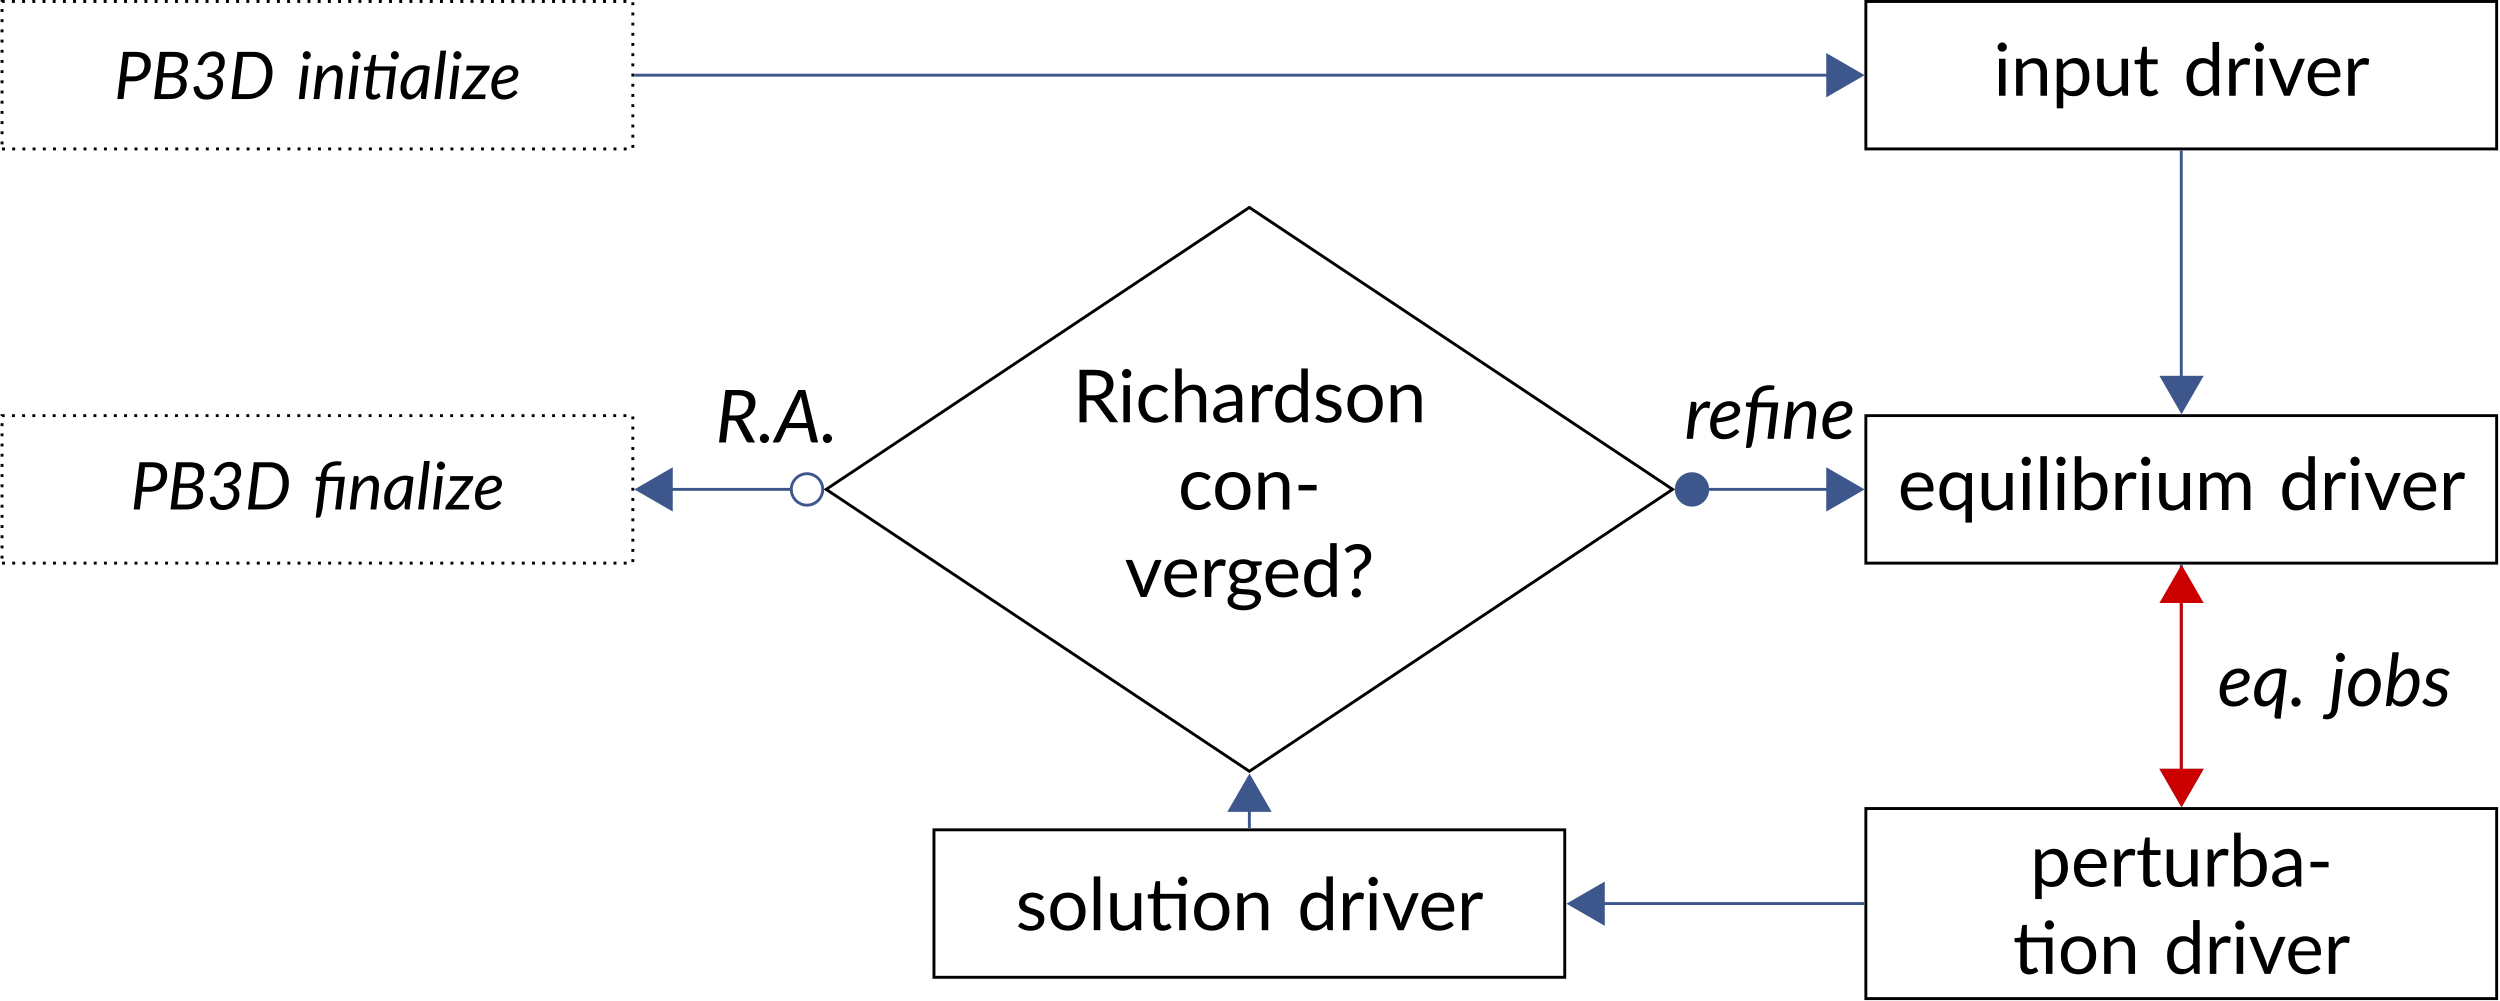 <?xml version="1.0" encoding="UTF-8"?>
<svg xmlns="http://www.w3.org/2000/svg" xmlns:xlink="http://www.w3.org/1999/xlink" width="341.859pt" height="136.883pt" viewBox="0 0 341.859 136.883" version="1.2">
<defs>
<g>
<symbol overflow="visible" id="glyph0-0">
<path style="stroke:none;" d="M 1.125 -5.141 C 1.195 -5.203 1.273 -5.258 1.359 -5.312 C 1.453 -5.375 1.547 -5.426 1.641 -5.469 C 1.742 -5.508 1.852 -5.539 1.969 -5.562 C 2.094 -5.594 2.223 -5.609 2.359 -5.609 C 2.547 -5.609 2.719 -5.582 2.875 -5.531 C 3.031 -5.477 3.16 -5.406 3.266 -5.312 C 3.379 -5.219 3.469 -5.098 3.531 -4.953 C 3.594 -4.816 3.625 -4.664 3.625 -4.5 C 3.625 -4.332 3.598 -4.188 3.547 -4.062 C 3.504 -3.945 3.445 -3.844 3.375 -3.75 C 3.312 -3.664 3.238 -3.594 3.156 -3.531 C 3.082 -3.469 3.008 -3.406 2.938 -3.344 C 2.863 -3.289 2.801 -3.234 2.75 -3.172 C 2.695 -3.117 2.664 -3.062 2.656 -3 L 2.578 -2.531 L 2.031 -2.531 L 1.969 -3.047 C 1.957 -3.148 1.969 -3.238 2 -3.312 C 2.039 -3.395 2.094 -3.469 2.156 -3.531 C 2.227 -3.594 2.305 -3.656 2.391 -3.719 C 2.473 -3.781 2.551 -3.844 2.625 -3.906 C 2.695 -3.977 2.754 -4.055 2.797 -4.141 C 2.848 -4.234 2.875 -4.336 2.875 -4.453 C 2.875 -4.609 2.816 -4.727 2.703 -4.812 C 2.598 -4.906 2.461 -4.953 2.297 -4.953 C 2.172 -4.953 2.066 -4.938 1.984 -4.906 C 1.898 -4.883 1.828 -4.859 1.766 -4.828 C 1.703 -4.797 1.648 -4.766 1.609 -4.734 C 1.566 -4.703 1.531 -4.688 1.5 -4.688 C 1.426 -4.688 1.375 -4.723 1.344 -4.797 Z M 1.781 -1.312 C 1.781 -1.457 1.828 -1.578 1.922 -1.672 C 2.016 -1.766 2.133 -1.812 2.281 -1.812 C 2.344 -1.812 2.406 -1.797 2.469 -1.766 C 2.531 -1.742 2.582 -1.711 2.625 -1.672 C 2.664 -1.629 2.695 -1.578 2.719 -1.516 C 2.75 -1.453 2.766 -1.383 2.766 -1.312 C 2.766 -1.238 2.75 -1.172 2.719 -1.109 C 2.695 -1.055 2.664 -1.004 2.625 -0.953 C 2.582 -0.91 2.531 -0.875 2.469 -0.844 C 2.406 -0.82 2.344 -0.812 2.281 -0.812 C 2.133 -0.812 2.016 -0.859 1.922 -0.953 C 1.828 -1.055 1.781 -1.176 1.781 -1.312 Z M 0.203 -6.453 L 4.578 -6.453 L 4.578 0 L 0.203 0 Z M 0.422 -0.25 L 4.328 -0.25 L 4.328 -6.203 L 0.422 -6.203 Z M 0.422 -0.25 "/>
</symbol>
<symbol overflow="visible" id="glyph0-1">
<path style="stroke:none;" d="M 1.578 -2.422 L 1.281 0 L 0.438 0 L 1.234 -6.453 L 3 -6.453 C 3.344 -6.453 3.641 -6.41 3.891 -6.328 C 4.148 -6.242 4.359 -6.125 4.516 -5.969 C 4.68 -5.82 4.805 -5.645 4.891 -5.438 C 4.973 -5.227 5.016 -4.992 5.016 -4.734 C 5.016 -4.398 4.957 -4.086 4.844 -3.797 C 4.727 -3.516 4.566 -3.27 4.359 -3.062 C 4.148 -2.863 3.891 -2.707 3.578 -2.594 C 3.266 -2.477 2.91 -2.422 2.516 -2.422 Z M 1.984 -5.781 L 1.656 -3.094 L 2.594 -3.094 C 2.844 -3.094 3.066 -3.129 3.266 -3.203 C 3.461 -3.285 3.625 -3.395 3.75 -3.531 C 3.883 -3.664 3.984 -3.828 4.047 -4.016 C 4.117 -4.211 4.156 -4.426 4.156 -4.656 C 4.156 -4.832 4.129 -4.988 4.078 -5.125 C 4.035 -5.27 3.961 -5.391 3.859 -5.484 C 3.754 -5.578 3.625 -5.648 3.469 -5.703 C 3.312 -5.754 3.129 -5.781 2.922 -5.781 Z M 1.984 -5.781 "/>
</symbol>
<symbol overflow="visible" id="glyph0-2">
<path style="stroke:none;" d="M 0.438 0 L 1.234 -6.453 L 3.141 -6.453 C 3.473 -6.453 3.758 -6.414 4 -6.344 C 4.25 -6.281 4.453 -6.188 4.609 -6.062 C 4.766 -5.938 4.879 -5.785 4.953 -5.609 C 5.023 -5.43 5.062 -5.234 5.062 -5.016 C 5.062 -4.816 5.031 -4.629 4.969 -4.453 C 4.914 -4.285 4.832 -4.125 4.719 -3.969 C 4.613 -3.82 4.477 -3.691 4.312 -3.578 C 4.145 -3.473 3.953 -3.383 3.734 -3.312 C 4.117 -3.227 4.406 -3.078 4.594 -2.859 C 4.789 -2.641 4.891 -2.363 4.891 -2.031 C 4.891 -1.727 4.836 -1.453 4.734 -1.203 C 4.629 -0.961 4.473 -0.75 4.266 -0.562 C 4.066 -0.383 3.82 -0.242 3.531 -0.141 C 3.25 -0.047 2.926 0 2.562 0 Z M 1.641 -2.953 L 1.359 -0.672 L 2.625 -0.672 C 2.863 -0.672 3.07 -0.703 3.25 -0.766 C 3.438 -0.828 3.586 -0.914 3.703 -1.031 C 3.828 -1.145 3.914 -1.285 3.969 -1.453 C 4.031 -1.617 4.062 -1.805 4.062 -2.016 C 4.062 -2.297 3.961 -2.52 3.766 -2.688 C 3.578 -2.863 3.289 -2.953 2.906 -2.953 Z M 1.719 -3.547 L 2.766 -3.547 C 3.004 -3.547 3.211 -3.578 3.391 -3.641 C 3.578 -3.703 3.727 -3.789 3.844 -3.906 C 3.969 -4.02 4.062 -4.156 4.125 -4.312 C 4.188 -4.477 4.219 -4.66 4.219 -4.859 C 4.219 -5.172 4.125 -5.398 3.938 -5.547 C 3.75 -5.703 3.457 -5.781 3.062 -5.781 L 2 -5.781 Z M 1.719 -3.547 "/>
</symbol>
<symbol overflow="visible" id="glyph0-3">
<path style="stroke:none;" d="M 3.156 -6.516 C 3.383 -6.516 3.594 -6.477 3.781 -6.406 C 3.977 -6.344 4.145 -6.25 4.281 -6.125 C 4.414 -6 4.52 -5.848 4.594 -5.672 C 4.664 -5.492 4.703 -5.297 4.703 -5.078 C 4.703 -4.836 4.672 -4.625 4.609 -4.438 C 4.547 -4.25 4.461 -4.086 4.359 -3.953 C 4.254 -3.816 4.125 -3.695 3.969 -3.594 C 3.812 -3.5 3.641 -3.426 3.453 -3.375 C 3.785 -3.27 4.035 -3.102 4.203 -2.875 C 4.379 -2.656 4.469 -2.383 4.469 -2.062 C 4.469 -1.738 4.406 -1.441 4.281 -1.172 C 4.156 -0.91 3.988 -0.688 3.781 -0.5 C 3.582 -0.32 3.348 -0.18 3.078 -0.078 C 2.805 0.023 2.523 0.078 2.234 0.078 C 1.922 0.078 1.656 0.035 1.438 -0.047 C 1.227 -0.141 1.051 -0.258 0.906 -0.406 C 0.77 -0.562 0.66 -0.738 0.578 -0.938 C 0.504 -1.145 0.445 -1.367 0.406 -1.609 L 0.766 -1.75 C 0.859 -1.781 0.941 -1.785 1.016 -1.766 C 1.098 -1.754 1.156 -1.711 1.188 -1.641 C 1.219 -1.555 1.25 -1.453 1.281 -1.328 C 1.32 -1.211 1.379 -1.098 1.453 -0.984 C 1.535 -0.879 1.645 -0.785 1.781 -0.703 C 1.914 -0.629 2.086 -0.594 2.297 -0.594 C 2.516 -0.594 2.707 -0.633 2.875 -0.719 C 3.051 -0.801 3.195 -0.91 3.312 -1.047 C 3.438 -1.191 3.531 -1.348 3.594 -1.516 C 3.656 -1.691 3.688 -1.867 3.688 -2.047 C 3.688 -2.191 3.664 -2.32 3.625 -2.438 C 3.582 -2.551 3.504 -2.648 3.391 -2.734 C 3.285 -2.828 3.145 -2.898 2.969 -2.953 C 2.789 -3.004 2.57 -3.031 2.312 -3.031 L 2.375 -3.578 C 2.906 -3.586 3.297 -3.711 3.547 -3.953 C 3.797 -4.191 3.922 -4.516 3.922 -4.922 C 3.922 -5.078 3.898 -5.211 3.859 -5.328 C 3.816 -5.441 3.754 -5.535 3.672 -5.609 C 3.598 -5.691 3.504 -5.75 3.391 -5.781 C 3.273 -5.82 3.156 -5.844 3.031 -5.844 C 2.875 -5.844 2.727 -5.816 2.594 -5.766 C 2.469 -5.723 2.352 -5.656 2.25 -5.562 C 2.145 -5.477 2.051 -5.375 1.969 -5.25 C 1.895 -5.133 1.832 -5.008 1.781 -4.875 C 1.727 -4.77 1.672 -4.695 1.609 -4.656 C 1.555 -4.625 1.477 -4.617 1.375 -4.641 L 0.969 -4.703 C 1.051 -4.992 1.16 -5.254 1.297 -5.484 C 1.43 -5.711 1.594 -5.898 1.781 -6.047 C 1.977 -6.203 2.191 -6.316 2.422 -6.391 C 2.648 -6.473 2.895 -6.516 3.156 -6.516 Z M 3.156 -6.516 "/>
</symbol>
<symbol overflow="visible" id="glyph0-4">
<path style="stroke:none;" d="M 6.031 -3.672 C 6.031 -3.129 5.945 -2.629 5.781 -2.172 C 5.613 -1.723 5.379 -1.336 5.078 -1.016 C 4.773 -0.691 4.414 -0.441 4 -0.266 C 3.594 -0.086 3.145 0 2.656 0 L 0.438 0 L 1.234 -6.453 L 3.453 -6.453 C 3.848 -6.453 4.207 -6.383 4.531 -6.25 C 4.852 -6.113 5.125 -5.922 5.344 -5.672 C 5.562 -5.43 5.727 -5.141 5.844 -4.797 C 5.969 -4.453 6.031 -4.078 6.031 -3.672 Z M 5.172 -3.656 C 5.172 -3.977 5.129 -4.27 5.047 -4.531 C 4.961 -4.789 4.844 -5.008 4.688 -5.188 C 4.539 -5.375 4.352 -5.516 4.125 -5.609 C 3.906 -5.711 3.656 -5.766 3.375 -5.766 L 2 -5.766 L 1.375 -0.672 L 2.75 -0.672 C 3.102 -0.672 3.426 -0.738 3.719 -0.875 C 4.02 -1.02 4.273 -1.219 4.484 -1.469 C 4.703 -1.727 4.867 -2.039 4.984 -2.406 C 5.109 -2.781 5.172 -3.195 5.172 -3.656 Z M 5.172 -3.656 "/>
</symbol>
<symbol overflow="visible" id="glyph0-5">
<path style="stroke:none;" d="M 1.641 -4.562 L 1.094 0 L 0.312 0 L 0.859 -4.562 Z M 1.953 -5.984 C 1.953 -5.91 1.938 -5.836 1.906 -5.766 C 1.875 -5.703 1.832 -5.645 1.781 -5.594 C 1.727 -5.539 1.664 -5.5 1.594 -5.469 C 1.531 -5.438 1.461 -5.422 1.391 -5.422 C 1.316 -5.422 1.25 -5.438 1.188 -5.469 C 1.125 -5.5 1.066 -5.539 1.016 -5.594 C 0.961 -5.645 0.922 -5.703 0.891 -5.766 C 0.859 -5.836 0.844 -5.91 0.844 -5.984 C 0.844 -6.066 0.859 -6.141 0.891 -6.203 C 0.922 -6.273 0.961 -6.336 1.016 -6.391 C 1.066 -6.441 1.125 -6.484 1.188 -6.516 C 1.258 -6.547 1.328 -6.562 1.391 -6.562 C 1.461 -6.562 1.531 -6.547 1.594 -6.516 C 1.664 -6.484 1.727 -6.441 1.781 -6.391 C 1.832 -6.336 1.875 -6.273 1.906 -6.203 C 1.938 -6.141 1.953 -6.066 1.953 -5.984 Z M 1.953 -5.984 "/>
</symbol>
<symbol overflow="visible" id="glyph0-6">
<path style="stroke:none;" d="M 0.266 0 L 0.812 -4.562 L 1.203 -4.562 C 1.391 -4.562 1.484 -4.473 1.484 -4.297 L 1.406 -3.406 C 1.656 -3.812 1.93 -4.113 2.234 -4.312 C 2.547 -4.52 2.863 -4.625 3.188 -4.625 C 3.375 -4.625 3.539 -4.582 3.688 -4.5 C 3.832 -4.426 3.953 -4.316 4.047 -4.172 C 4.141 -4.023 4.203 -3.844 4.234 -3.625 C 4.266 -3.414 4.266 -3.176 4.234 -2.906 L 3.891 0 L 3.094 0 L 3.438 -2.906 C 3.477 -3.258 3.453 -3.52 3.359 -3.688 C 3.273 -3.863 3.117 -3.953 2.891 -3.953 C 2.742 -3.953 2.594 -3.91 2.438 -3.828 C 2.289 -3.754 2.148 -3.645 2.016 -3.5 C 1.879 -3.363 1.75 -3.191 1.625 -2.984 C 1.508 -2.785 1.41 -2.562 1.328 -2.312 L 1.062 0 Z M 0.266 0 "/>
</symbol>
<symbol overflow="visible" id="glyph0-7">
<path style="stroke:none;" d="M 0.328 0 Z M 4.734 -4.469 L 4.656 -3.891 L 4.188 0 L 3.406 0 L 3.891 -3.891 L 1.766 -3.891 L 1.484 -1.641 C 1.461 -1.523 1.445 -1.426 1.438 -1.344 C 1.438 -1.27 1.43 -1.211 1.422 -1.172 C 1.422 -1.129 1.414 -1.098 1.406 -1.078 C 1.406 -1.055 1.406 -1.039 1.406 -1.031 C 1.406 -0.883 1.441 -0.77 1.516 -0.688 C 1.586 -0.613 1.688 -0.578 1.812 -0.578 C 1.895 -0.578 1.961 -0.586 2.016 -0.609 C 2.078 -0.641 2.129 -0.664 2.172 -0.688 C 2.211 -0.719 2.25 -0.742 2.281 -0.766 C 2.312 -0.785 2.336 -0.797 2.359 -0.797 C 2.391 -0.797 2.41 -0.789 2.422 -0.781 C 2.43 -0.77 2.445 -0.75 2.469 -0.719 L 2.625 -0.344 C 2.488 -0.219 2.328 -0.113 2.141 -0.031 C 1.953 0.039 1.766 0.078 1.578 0.078 C 1.285 0.078 1.051 0 0.875 -0.156 C 0.707 -0.32 0.625 -0.555 0.625 -0.859 C 0.625 -0.879 0.625 -0.898 0.625 -0.922 C 0.625 -0.953 0.625 -0.992 0.625 -1.047 C 0.633 -1.109 0.645 -1.18 0.656 -1.266 C 0.664 -1.348 0.676 -1.461 0.688 -1.609 L 0.969 -3.891 L 0.484 -3.891 C 0.43 -3.891 0.391 -3.906 0.359 -3.938 C 0.336 -3.969 0.332 -4.016 0.344 -4.078 L 0.375 -4.375 L 1.078 -4.469 L 1.406 -5.891 C 1.426 -5.93 1.453 -5.961 1.484 -5.984 C 1.516 -6.016 1.555 -6.031 1.609 -6.031 L 2.031 -6.031 L 1.828 -4.469 Z M 5.125 -5.984 C 5.125 -5.91 5.109 -5.836 5.078 -5.766 C 5.047 -5.703 5.004 -5.645 4.953 -5.594 C 4.898 -5.539 4.836 -5.5 4.766 -5.469 C 4.703 -5.438 4.633 -5.422 4.562 -5.422 C 4.5 -5.422 4.43 -5.438 4.359 -5.469 C 4.297 -5.5 4.238 -5.539 4.188 -5.594 C 4.133 -5.645 4.094 -5.703 4.062 -5.766 C 4.039 -5.836 4.031 -5.91 4.031 -5.984 C 4.031 -6.066 4.039 -6.141 4.062 -6.203 C 4.094 -6.273 4.133 -6.336 4.188 -6.391 C 4.238 -6.441 4.297 -6.484 4.359 -6.516 C 4.43 -6.547 4.5 -6.562 4.562 -6.562 C 4.633 -6.562 4.703 -6.547 4.766 -6.516 C 4.836 -6.484 4.898 -6.441 4.953 -6.391 C 5.004 -6.336 5.047 -6.273 5.078 -6.203 C 5.109 -6.141 5.125 -6.066 5.125 -5.984 Z M 5.125 -5.984 "/>
</symbol>
<symbol overflow="visible" id="glyph0-8">
<path style="stroke:none;" d="M 3.688 0 L 3.266 0 C 3.16 0 3.086 -0.023 3.047 -0.078 C 3.016 -0.129 3 -0.195 3 -0.281 L 3.078 -1.203 C 2.973 -1.004 2.859 -0.828 2.734 -0.672 C 2.609 -0.523 2.473 -0.395 2.328 -0.281 C 2.191 -0.164 2.047 -0.078 1.891 -0.016 C 1.742 0.035 1.586 0.062 1.422 0.062 C 1.234 0.062 1.066 0.023 0.922 -0.047 C 0.773 -0.117 0.648 -0.223 0.547 -0.359 C 0.441 -0.492 0.359 -0.66 0.297 -0.859 C 0.242 -1.055 0.219 -1.285 0.219 -1.547 C 0.219 -1.816 0.25 -2.078 0.312 -2.328 C 0.383 -2.586 0.484 -2.832 0.609 -3.062 C 0.734 -3.289 0.883 -3.5 1.062 -3.688 C 1.238 -3.875 1.43 -4.035 1.641 -4.172 C 1.859 -4.316 2.086 -4.426 2.328 -4.5 C 2.578 -4.582 2.836 -4.625 3.109 -4.625 C 3.305 -4.625 3.492 -4.609 3.672 -4.578 C 3.859 -4.547 4.039 -4.488 4.219 -4.406 Z M 1.719 -0.609 C 1.863 -0.609 2.004 -0.648 2.141 -0.734 C 2.285 -0.828 2.422 -0.953 2.547 -1.109 C 2.672 -1.273 2.785 -1.469 2.891 -1.688 C 3.004 -1.914 3.102 -2.164 3.188 -2.438 L 3.391 -4 C 3.328 -4.008 3.258 -4.016 3.188 -4.016 C 3.125 -4.023 3.062 -4.031 3 -4.031 C 2.82 -4.031 2.648 -4 2.484 -3.938 C 2.316 -3.883 2.156 -3.805 2 -3.703 C 1.852 -3.598 1.719 -3.473 1.594 -3.328 C 1.477 -3.18 1.379 -3.02 1.297 -2.844 C 1.211 -2.676 1.145 -2.492 1.094 -2.297 C 1.051 -2.098 1.031 -1.895 1.031 -1.688 C 1.031 -0.969 1.258 -0.609 1.719 -0.609 Z M 1.719 -0.609 "/>
</symbol>
<symbol overflow="visible" id="glyph0-9">
<path style="stroke:none;" d="M 0.281 0 L 1.094 -6.625 L 1.875 -6.625 L 1.078 0 Z M 0.281 0 "/>
</symbol>
<symbol overflow="visible" id="glyph0-10">
<path style="stroke:none;" d="M 3.719 -4.219 C 3.707 -4.156 3.688 -4.098 3.656 -4.047 C 3.633 -3.992 3.609 -3.945 3.578 -3.906 L 0.953 -0.625 L 3.203 -0.625 L 3.125 0 L -0.078 0 L -0.047 -0.328 C -0.035 -0.367 -0.02 -0.414 0 -0.469 C 0.02 -0.52 0.051 -0.57 0.094 -0.625 L 2.734 -3.922 L 0.531 -3.922 L 0.609 -4.562 L 3.766 -4.562 Z M 3.719 -4.219 "/>
</symbol>
<symbol overflow="visible" id="glyph0-11">
<path style="stroke:none;" d="M 3.953 -3.578 C 3.953 -3.379 3.91 -3.195 3.828 -3.031 C 3.754 -2.863 3.609 -2.711 3.391 -2.578 C 3.172 -2.453 2.875 -2.336 2.5 -2.234 C 2.125 -2.141 1.641 -2.062 1.047 -2 C 1.047 -1.969 1.047 -1.938 1.047 -1.906 C 1.047 -1.875 1.047 -1.836 1.047 -1.797 C 1.047 -1.398 1.129 -1.094 1.297 -0.875 C 1.473 -0.664 1.738 -0.562 2.094 -0.562 C 2.238 -0.562 2.367 -0.578 2.484 -0.609 C 2.598 -0.641 2.695 -0.676 2.781 -0.719 C 2.875 -0.758 2.953 -0.805 3.016 -0.859 C 3.086 -0.91 3.148 -0.957 3.203 -1 C 3.254 -1.051 3.301 -1.094 3.344 -1.125 C 3.395 -1.156 3.445 -1.172 3.5 -1.172 C 3.562 -1.172 3.613 -1.145 3.656 -1.094 L 3.859 -0.844 C 3.703 -0.688 3.551 -0.551 3.406 -0.438 C 3.258 -0.32 3.109 -0.227 2.953 -0.156 C 2.805 -0.082 2.648 -0.031 2.484 0 C 2.316 0.039 2.133 0.062 1.938 0.062 C 1.676 0.062 1.441 0.02 1.234 -0.062 C 1.023 -0.156 0.848 -0.281 0.703 -0.438 C 0.566 -0.594 0.457 -0.785 0.375 -1.016 C 0.301 -1.242 0.266 -1.5 0.266 -1.781 C 0.266 -2.02 0.285 -2.254 0.328 -2.484 C 0.379 -2.711 0.453 -2.93 0.547 -3.141 C 0.641 -3.359 0.754 -3.555 0.891 -3.734 C 1.035 -3.91 1.191 -4.062 1.359 -4.188 C 1.535 -4.32 1.727 -4.426 1.938 -4.5 C 2.156 -4.582 2.383 -4.625 2.625 -4.625 C 2.852 -4.625 3.051 -4.586 3.219 -4.516 C 3.395 -4.453 3.535 -4.367 3.641 -4.266 C 3.742 -4.172 3.82 -4.062 3.875 -3.938 C 3.926 -3.812 3.953 -3.691 3.953 -3.578 Z M 2.578 -4.047 C 2.391 -4.047 2.219 -4.004 2.062 -3.922 C 1.906 -3.848 1.766 -3.742 1.641 -3.609 C 1.516 -3.473 1.406 -3.312 1.312 -3.125 C 1.227 -2.938 1.164 -2.738 1.125 -2.531 C 1.582 -2.582 1.953 -2.645 2.234 -2.719 C 2.516 -2.789 2.727 -2.867 2.875 -2.953 C 3.02 -3.047 3.117 -3.141 3.172 -3.234 C 3.223 -3.336 3.25 -3.441 3.25 -3.547 C 3.25 -3.598 3.234 -3.656 3.203 -3.719 C 3.18 -3.781 3.145 -3.832 3.094 -3.875 C 3.039 -3.926 2.973 -3.969 2.891 -4 C 2.805 -4.031 2.703 -4.047 2.578 -4.047 Z M 2.578 -4.047 "/>
</symbol>
<symbol overflow="visible" id="glyph0-12">
<path style="stroke:none;" d="M 1.828 -4.469 L 4.375 -4.469 L 3.828 0 L 3.047 0 L 3.516 -3.891 L 1.781 -3.891 L 1.328 -0.141 L 1.109 0.781 C 1.078 0.895 1.031 0.977 0.969 1.031 C 0.906 1.094 0.816 1.125 0.703 1.125 L 0.375 1.125 L 1 -3.875 L 0.562 -3.938 C 0.5 -3.945 0.445 -3.969 0.406 -4 C 0.375 -4.031 0.363 -4.07 0.375 -4.125 L 0.406 -4.469 L 1.078 -4.469 L 1.109 -4.719 C 1.141 -5 1.207 -5.254 1.312 -5.484 C 1.426 -5.711 1.57 -5.91 1.75 -6.078 C 1.938 -6.242 2.156 -6.367 2.406 -6.453 C 2.664 -6.547 2.953 -6.594 3.266 -6.594 C 3.328 -6.594 3.383 -6.594 3.438 -6.594 C 3.5 -6.594 3.555 -6.586 3.609 -6.578 C 3.672 -6.566 3.727 -6.555 3.781 -6.547 C 3.832 -6.535 3.879 -6.523 3.922 -6.516 L 3.844 -6.109 C 3.832 -6.078 3.816 -6.055 3.797 -6.047 C 3.773 -6.035 3.742 -6.023 3.703 -6.016 C 3.672 -6.016 3.629 -6.016 3.578 -6.016 C 3.535 -6.023 3.484 -6.031 3.422 -6.031 C 3.172 -6.031 2.953 -6 2.766 -5.938 C 2.586 -5.883 2.43 -5.805 2.297 -5.703 C 2.172 -5.598 2.07 -5.461 2 -5.297 C 1.926 -5.129 1.879 -4.93 1.859 -4.703 Z M 1.828 -4.469 "/>
</symbol>
<symbol overflow="visible" id="glyph1-0">
<path style="stroke:none;" d="M 1.25 -5.703 C 1.332 -5.773 1.422 -5.844 1.516 -5.906 C 1.609 -5.969 1.711 -6.023 1.828 -6.078 C 1.941 -6.129 2.062 -6.164 2.188 -6.188 C 2.32 -6.219 2.469 -6.234 2.625 -6.234 C 2.832 -6.234 3.02 -6.203 3.188 -6.141 C 3.363 -6.086 3.508 -6.004 3.625 -5.891 C 3.75 -5.785 3.848 -5.656 3.922 -5.5 C 3.992 -5.352 4.031 -5.188 4.031 -5 C 4.031 -4.82 4.004 -4.664 3.953 -4.531 C 3.898 -4.395 3.836 -4.273 3.766 -4.172 C 3.691 -4.078 3.609 -3.992 3.516 -3.922 C 3.422 -3.848 3.332 -3.781 3.25 -3.719 C 3.176 -3.656 3.109 -3.594 3.047 -3.531 C 2.992 -3.469 2.957 -3.398 2.938 -3.328 L 2.859 -2.812 L 2.25 -2.812 L 2.188 -3.391 C 2.176 -3.504 2.191 -3.602 2.234 -3.688 C 2.273 -3.77 2.332 -3.848 2.406 -3.922 C 2.488 -3.992 2.57 -4.062 2.656 -4.125 C 2.75 -4.195 2.836 -4.27 2.922 -4.344 C 3.004 -4.414 3.07 -4.5 3.125 -4.594 C 3.176 -4.695 3.203 -4.816 3.203 -4.953 C 3.203 -5.117 3.141 -5.25 3.016 -5.344 C 2.891 -5.445 2.734 -5.5 2.547 -5.5 C 2.41 -5.5 2.297 -5.484 2.203 -5.453 C 2.109 -5.43 2.023 -5.398 1.953 -5.359 C 1.891 -5.328 1.832 -5.297 1.781 -5.266 C 1.738 -5.234 1.703 -5.219 1.672 -5.219 C 1.586 -5.219 1.523 -5.254 1.484 -5.328 Z M 1.984 -1.453 C 1.984 -1.609 2.035 -1.738 2.141 -1.844 C 2.242 -1.957 2.375 -2.016 2.531 -2.016 C 2.602 -2.016 2.672 -2 2.734 -1.969 C 2.805 -1.945 2.863 -1.91 2.906 -1.859 C 2.957 -1.805 2.992 -1.742 3.016 -1.672 C 3.047 -1.609 3.062 -1.535 3.062 -1.453 C 3.062 -1.379 3.047 -1.305 3.016 -1.234 C 2.992 -1.172 2.957 -1.113 2.906 -1.062 C 2.863 -1.02 2.805 -0.984 2.734 -0.953 C 2.672 -0.922 2.602 -0.906 2.531 -0.906 C 2.375 -0.906 2.242 -0.957 2.141 -1.062 C 2.035 -1.164 1.984 -1.297 1.984 -1.453 Z M 0.219 -7.172 L 5.094 -7.172 L 5.094 0 L 0.219 0 Z M 0.469 -0.266 L 4.812 -0.266 L 4.812 -6.891 L 0.469 -6.891 Z M 0.469 -0.266 "/>
</symbol>
<symbol overflow="visible" id="glyph1-1">
<path style="stroke:none;" d="M 1.875 -2.984 L 1.875 0 L 0.922 0 L 0.922 -7.172 L 2.938 -7.172 C 3.395 -7.172 3.785 -7.125 4.109 -7.031 C 4.441 -6.938 4.711 -6.801 4.922 -6.625 C 5.141 -6.457 5.301 -6.25 5.406 -6 C 5.508 -5.758 5.562 -5.488 5.562 -5.188 C 5.562 -4.926 5.52 -4.688 5.438 -4.469 C 5.363 -4.25 5.25 -4.051 5.094 -3.875 C 4.945 -3.695 4.766 -3.547 4.547 -3.422 C 4.328 -3.297 4.078 -3.207 3.797 -3.156 C 3.922 -3.07 4.031 -2.969 4.125 -2.844 L 6.203 0 L 5.344 0 C 5.164 0 5.035 -0.066 4.953 -0.203 L 3.094 -2.766 C 3.039 -2.848 2.977 -2.906 2.906 -2.938 C 2.844 -2.969 2.742 -2.984 2.609 -2.984 Z M 1.875 -3.688 L 2.906 -3.688 C 3.176 -3.688 3.422 -3.723 3.641 -3.797 C 3.859 -3.867 4.039 -3.969 4.188 -4.094 C 4.332 -4.219 4.441 -4.363 4.516 -4.531 C 4.586 -4.707 4.625 -4.898 4.625 -5.109 C 4.625 -5.535 4.484 -5.859 4.203 -6.078 C 3.922 -6.297 3.5 -6.406 2.938 -6.406 L 1.875 -6.406 Z M 1.875 -3.688 "/>
</symbol>
<symbol overflow="visible" id="glyph1-2">
<path style="stroke:none;" d="M 1.641 -5.062 L 1.641 0 L 0.75 0 L 0.75 -5.062 Z M 1.828 -6.656 C 1.828 -6.57 1.812 -6.488 1.781 -6.406 C 1.75 -6.332 1.703 -6.266 1.641 -6.203 C 1.586 -6.148 1.52 -6.109 1.438 -6.078 C 1.352 -6.047 1.27 -6.031 1.188 -6.031 C 1.102 -6.031 1.02 -6.047 0.938 -6.078 C 0.863 -6.109 0.801 -6.148 0.75 -6.203 C 0.695 -6.266 0.648 -6.332 0.609 -6.406 C 0.578 -6.488 0.562 -6.57 0.562 -6.656 C 0.562 -6.738 0.578 -6.816 0.609 -6.891 C 0.648 -6.973 0.695 -7.039 0.75 -7.094 C 0.801 -7.156 0.863 -7.203 0.938 -7.234 C 1.02 -7.273 1.102 -7.297 1.188 -7.297 C 1.27 -7.297 1.352 -7.273 1.438 -7.234 C 1.52 -7.203 1.586 -7.156 1.641 -7.094 C 1.703 -7.039 1.75 -6.973 1.781 -6.891 C 1.812 -6.816 1.828 -6.738 1.828 -6.656 Z M 1.828 -6.656 "/>
</symbol>
<symbol overflow="visible" id="glyph1-3">
<path style="stroke:none;" d="M 4.234 -4.172 C 4.203 -4.129 4.172 -4.098 4.141 -4.078 C 4.117 -4.055 4.086 -4.047 4.047 -4.047 C 3.992 -4.047 3.938 -4.066 3.875 -4.109 C 3.812 -4.148 3.734 -4.195 3.641 -4.25 C 3.555 -4.301 3.453 -4.348 3.328 -4.391 C 3.203 -4.43 3.047 -4.453 2.859 -4.453 C 2.609 -4.453 2.383 -4.406 2.188 -4.312 C 2 -4.227 1.844 -4.102 1.719 -3.938 C 1.594 -3.77 1.492 -3.566 1.422 -3.328 C 1.359 -3.086 1.328 -2.82 1.328 -2.531 C 1.328 -2.227 1.363 -1.957 1.438 -1.719 C 1.508 -1.477 1.609 -1.273 1.734 -1.109 C 1.859 -0.953 2.008 -0.832 2.188 -0.75 C 2.375 -0.664 2.582 -0.625 2.812 -0.625 C 3.031 -0.625 3.207 -0.648 3.344 -0.703 C 3.488 -0.754 3.602 -0.812 3.688 -0.875 C 3.781 -0.938 3.859 -0.992 3.922 -1.047 C 3.984 -1.098 4.047 -1.125 4.109 -1.125 C 4.18 -1.125 4.238 -1.094 4.281 -1.031 L 4.531 -0.703 C 4.414 -0.566 4.285 -0.453 4.141 -0.359 C 4.004 -0.266 3.852 -0.18 3.688 -0.109 C 3.531 -0.047 3.363 -0.004 3.188 0.016 C 3.008 0.047 2.832 0.062 2.656 0.062 C 2.332 0.062 2.035 0.004 1.766 -0.109 C 1.492 -0.223 1.258 -0.391 1.062 -0.609 C 0.863 -0.828 0.707 -1.098 0.594 -1.422 C 0.477 -1.754 0.422 -2.125 0.422 -2.531 C 0.422 -2.906 0.473 -3.254 0.578 -3.578 C 0.68 -3.898 0.832 -4.176 1.031 -4.406 C 1.238 -4.633 1.488 -4.812 1.781 -4.938 C 2.07 -5.07 2.41 -5.141 2.797 -5.141 C 3.148 -5.141 3.461 -5.082 3.734 -4.969 C 4.016 -4.852 4.258 -4.691 4.469 -4.484 Z M 4.234 -4.172 "/>
</symbol>
<symbol overflow="visible" id="glyph1-4">
<path style="stroke:none;" d="M 0.703 0 L 0.703 -7.359 L 1.594 -7.359 L 1.594 -4.391 C 1.812 -4.617 2.051 -4.801 2.312 -4.938 C 2.582 -5.07 2.891 -5.141 3.234 -5.141 C 3.504 -5.141 3.742 -5.094 3.953 -5 C 4.172 -4.914 4.348 -4.785 4.484 -4.609 C 4.629 -4.441 4.738 -4.238 4.812 -4 C 4.883 -3.77 4.922 -3.508 4.922 -3.219 L 4.922 0 L 4.031 0 L 4.031 -3.219 C 4.031 -3.602 3.941 -3.898 3.766 -4.109 C 3.586 -4.328 3.32 -4.438 2.969 -4.438 C 2.695 -4.438 2.445 -4.375 2.219 -4.25 C 2 -4.125 1.789 -3.953 1.594 -3.734 L 1.594 0 Z M 0.703 0 "/>
</symbol>
<symbol overflow="visible" id="glyph1-5">
<path style="stroke:none;" d="M 3.922 0 C 3.836 0 3.77 -0.008 3.719 -0.031 C 3.676 -0.062 3.641 -0.117 3.609 -0.203 L 3.516 -0.688 C 3.379 -0.562 3.25 -0.453 3.125 -0.359 C 3 -0.266 2.863 -0.188 2.719 -0.125 C 2.582 -0.062 2.438 -0.016 2.281 0.016 C 2.125 0.055 1.945 0.078 1.75 0.078 C 1.551 0.078 1.363 0.051 1.188 0 C 1.02 -0.051 0.867 -0.133 0.734 -0.25 C 0.609 -0.363 0.508 -0.504 0.438 -0.672 C 0.363 -0.836 0.328 -1.035 0.328 -1.266 C 0.328 -1.461 0.379 -1.656 0.484 -1.844 C 0.598 -2.031 0.773 -2.191 1.016 -2.328 C 1.266 -2.473 1.586 -2.594 1.984 -2.688 C 2.379 -2.781 2.867 -2.832 3.453 -2.844 L 3.453 -3.234 C 3.453 -3.629 3.363 -3.926 3.188 -4.125 C 3.02 -4.332 2.773 -4.438 2.453 -4.438 C 2.234 -4.438 2.047 -4.406 1.891 -4.344 C 1.742 -4.289 1.613 -4.227 1.5 -4.156 C 1.395 -4.094 1.301 -4.035 1.219 -3.984 C 1.145 -3.93 1.07 -3.906 1 -3.906 C 0.938 -3.906 0.883 -3.922 0.844 -3.953 C 0.801 -3.984 0.766 -4.02 0.734 -4.062 L 0.578 -4.344 C 0.859 -4.613 1.16 -4.816 1.484 -4.953 C 1.805 -5.086 2.164 -5.156 2.562 -5.156 C 2.844 -5.156 3.094 -5.109 3.312 -5.016 C 3.531 -4.922 3.711 -4.789 3.859 -4.625 C 4.016 -4.457 4.129 -4.254 4.203 -4.016 C 4.273 -3.785 4.312 -3.523 4.312 -3.234 L 4.312 0 Z M 2.016 -0.547 C 2.172 -0.547 2.312 -0.562 2.438 -0.594 C 2.57 -0.625 2.695 -0.664 2.812 -0.719 C 2.926 -0.781 3.035 -0.852 3.141 -0.938 C 3.242 -1.02 3.348 -1.117 3.453 -1.234 L 3.453 -2.281 C 3.035 -2.27 2.68 -2.238 2.391 -2.188 C 2.109 -2.133 1.875 -2.066 1.688 -1.984 C 1.508 -1.898 1.379 -1.801 1.297 -1.688 C 1.223 -1.57 1.188 -1.445 1.188 -1.312 C 1.188 -1.176 1.207 -1.055 1.25 -0.953 C 1.289 -0.859 1.348 -0.781 1.422 -0.719 C 1.492 -0.656 1.582 -0.609 1.688 -0.578 C 1.789 -0.555 1.898 -0.547 2.016 -0.547 Z M 2.016 -0.547 "/>
</symbol>
<symbol overflow="visible" id="glyph1-6">
<path style="stroke:none;" d="M 0.703 0 L 0.703 -5.062 L 1.219 -5.062 C 1.312 -5.062 1.375 -5.039 1.406 -5 C 1.445 -4.969 1.473 -4.906 1.484 -4.812 L 1.547 -4.047 C 1.703 -4.391 1.895 -4.66 2.125 -4.859 C 2.363 -5.055 2.656 -5.156 3 -5.156 C 3.102 -5.156 3.203 -5.141 3.297 -5.109 C 3.398 -5.086 3.488 -5.055 3.562 -5.016 L 3.5 -4.344 C 3.477 -4.258 3.426 -4.219 3.344 -4.219 C 3.301 -4.219 3.234 -4.227 3.141 -4.25 C 3.055 -4.27 2.957 -4.281 2.844 -4.281 C 2.676 -4.281 2.531 -4.254 2.406 -4.203 C 2.281 -4.16 2.164 -4.094 2.062 -4 C 1.969 -3.906 1.879 -3.789 1.797 -3.656 C 1.723 -3.52 1.656 -3.367 1.594 -3.203 L 1.594 0 Z M 0.703 0 "/>
</symbol>
<symbol overflow="visible" id="glyph1-7">
<path style="stroke:none;" d="M 4.359 0 C 4.234 0 4.156 -0.062 4.125 -0.188 L 4.047 -0.797 C 3.828 -0.535 3.578 -0.328 3.297 -0.172 C 3.023 -0.016 2.707 0.062 2.344 0.062 C 2.051 0.062 1.785 0.008 1.547 -0.094 C 1.316 -0.207 1.117 -0.375 0.953 -0.594 C 0.785 -0.812 0.656 -1.082 0.562 -1.406 C 0.477 -1.727 0.438 -2.098 0.438 -2.516 C 0.438 -2.891 0.484 -3.238 0.578 -3.562 C 0.68 -3.883 0.828 -4.16 1.016 -4.391 C 1.203 -4.629 1.43 -4.816 1.703 -4.953 C 1.973 -5.086 2.273 -5.156 2.609 -5.156 C 2.922 -5.156 3.188 -5.102 3.406 -5 C 3.633 -4.895 3.832 -4.75 4 -4.562 L 4 -7.359 L 4.891 -7.359 L 4.891 0 Z M 2.641 -0.656 C 2.93 -0.656 3.188 -0.719 3.406 -0.844 C 3.625 -0.977 3.82 -1.172 4 -1.422 L 4 -3.859 C 3.832 -4.078 3.648 -4.227 3.453 -4.312 C 3.266 -4.406 3.051 -4.453 2.812 -4.453 C 2.344 -4.453 1.977 -4.285 1.719 -3.953 C 1.469 -3.617 1.344 -3.141 1.344 -2.516 C 1.344 -2.18 1.367 -1.895 1.422 -1.656 C 1.484 -1.426 1.566 -1.234 1.672 -1.078 C 1.785 -0.93 1.922 -0.82 2.078 -0.75 C 2.242 -0.688 2.43 -0.656 2.641 -0.656 Z M 2.641 -0.656 "/>
</symbol>
<symbol overflow="visible" id="glyph1-8">
<path style="stroke:none;" d="M 3.656 -4.234 C 3.613 -4.16 3.551 -4.125 3.469 -4.125 C 3.414 -4.125 3.359 -4.141 3.297 -4.172 C 3.234 -4.211 3.156 -4.254 3.062 -4.297 C 2.977 -4.336 2.867 -4.379 2.734 -4.422 C 2.609 -4.461 2.461 -4.484 2.297 -4.484 C 2.141 -4.484 2 -4.461 1.875 -4.422 C 1.758 -4.379 1.66 -4.328 1.578 -4.266 C 1.492 -4.203 1.426 -4.125 1.375 -4.031 C 1.332 -3.945 1.312 -3.852 1.312 -3.75 C 1.312 -3.613 1.348 -3.504 1.422 -3.422 C 1.504 -3.336 1.602 -3.258 1.719 -3.188 C 1.844 -3.125 1.984 -3.066 2.141 -3.016 C 2.297 -2.973 2.457 -2.926 2.625 -2.875 C 2.789 -2.82 2.953 -2.758 3.109 -2.688 C 3.266 -2.625 3.406 -2.539 3.531 -2.438 C 3.656 -2.344 3.754 -2.223 3.828 -2.078 C 3.898 -1.93 3.938 -1.754 3.938 -1.547 C 3.938 -1.316 3.895 -1.102 3.812 -0.906 C 3.727 -0.707 3.602 -0.535 3.438 -0.391 C 3.281 -0.242 3.082 -0.129 2.844 -0.047 C 2.602 0.035 2.332 0.078 2.031 0.078 C 1.676 0.078 1.352 0.02 1.062 -0.094 C 0.781 -0.207 0.535 -0.352 0.328 -0.531 L 0.547 -0.875 C 0.566 -0.914 0.594 -0.945 0.625 -0.969 C 0.664 -1 0.719 -1.016 0.781 -1.016 C 0.844 -1.016 0.906 -0.988 0.969 -0.938 C 1.031 -0.895 1.109 -0.844 1.203 -0.781 C 1.305 -0.727 1.426 -0.676 1.562 -0.625 C 1.695 -0.582 1.863 -0.562 2.062 -0.562 C 2.238 -0.562 2.391 -0.582 2.516 -0.625 C 2.648 -0.664 2.758 -0.723 2.844 -0.797 C 2.938 -0.879 3.004 -0.969 3.047 -1.062 C 3.086 -1.164 3.109 -1.273 3.109 -1.391 C 3.109 -1.535 3.066 -1.648 2.984 -1.734 C 2.91 -1.828 2.812 -1.906 2.688 -1.969 C 2.57 -2.039 2.43 -2.098 2.266 -2.141 C 2.109 -2.191 1.945 -2.242 1.781 -2.297 C 1.625 -2.348 1.461 -2.406 1.297 -2.469 C 1.141 -2.539 1 -2.629 0.875 -2.734 C 0.75 -2.836 0.648 -2.961 0.578 -3.109 C 0.504 -3.266 0.469 -3.453 0.469 -3.672 C 0.469 -3.867 0.504 -4.055 0.578 -4.234 C 0.66 -4.41 0.781 -4.566 0.938 -4.703 C 1.094 -4.836 1.281 -4.941 1.5 -5.016 C 1.727 -5.098 1.984 -5.141 2.266 -5.141 C 2.598 -5.141 2.895 -5.086 3.156 -4.984 C 3.426 -4.879 3.66 -4.738 3.859 -4.562 Z M 3.656 -4.234 "/>
</symbol>
<symbol overflow="visible" id="glyph1-9">
<path style="stroke:none;" d="M 2.844 -5.141 C 3.207 -5.141 3.535 -5.078 3.828 -4.953 C 4.129 -4.836 4.383 -4.664 4.594 -4.438 C 4.812 -4.207 4.973 -3.93 5.078 -3.609 C 5.191 -3.285 5.25 -2.926 5.25 -2.531 C 5.25 -2.133 5.191 -1.773 5.078 -1.453 C 4.973 -1.129 4.812 -0.852 4.594 -0.625 C 4.383 -0.406 4.129 -0.234 3.828 -0.109 C 3.535 0.004 3.207 0.062 2.844 0.062 C 2.469 0.062 2.129 0.004 1.828 -0.109 C 1.535 -0.234 1.281 -0.406 1.062 -0.625 C 0.852 -0.852 0.691 -1.129 0.578 -1.453 C 0.473 -1.773 0.422 -2.133 0.422 -2.531 C 0.422 -2.926 0.473 -3.285 0.578 -3.609 C 0.691 -3.93 0.852 -4.207 1.062 -4.438 C 1.281 -4.664 1.535 -4.836 1.828 -4.953 C 2.129 -5.078 2.469 -5.141 2.844 -5.141 Z M 2.844 -0.625 C 3.344 -0.625 3.711 -0.789 3.953 -1.125 C 4.203 -1.457 4.328 -1.926 4.328 -2.531 C 4.328 -3.133 4.203 -3.602 3.953 -3.938 C 3.711 -4.27 3.344 -4.438 2.844 -4.438 C 2.582 -4.438 2.359 -4.395 2.172 -4.312 C 1.984 -4.227 1.828 -4.102 1.703 -3.938 C 1.578 -3.77 1.484 -3.566 1.422 -3.328 C 1.359 -3.098 1.328 -2.832 1.328 -2.531 C 1.328 -1.926 1.453 -1.457 1.703 -1.125 C 1.953 -0.789 2.332 -0.625 2.844 -0.625 Z M 2.844 -0.625 "/>
</symbol>
<symbol overflow="visible" id="glyph1-10">
<path style="stroke:none;" d="M 0.703 0 L 0.703 -5.062 L 1.234 -5.062 C 1.367 -5.062 1.445 -5 1.469 -4.875 L 1.547 -4.328 C 1.766 -4.566 2.008 -4.758 2.281 -4.906 C 2.551 -5.062 2.867 -5.141 3.234 -5.141 C 3.504 -5.141 3.742 -5.094 3.953 -5 C 4.172 -4.914 4.348 -4.785 4.484 -4.609 C 4.629 -4.441 4.738 -4.238 4.812 -4 C 4.883 -3.77 4.922 -3.508 4.922 -3.219 L 4.922 0 L 4.031 0 L 4.031 -3.219 C 4.031 -3.602 3.941 -3.898 3.766 -4.109 C 3.586 -4.328 3.32 -4.438 2.969 -4.438 C 2.695 -4.438 2.445 -4.375 2.219 -4.25 C 2 -4.125 1.789 -3.953 1.594 -3.734 L 1.594 0 Z M 0.703 0 "/>
</symbol>
<symbol overflow="visible" id="glyph1-11">
<path style="stroke:none;" d="M 0.625 -3.375 L 3.094 -3.375 L 3.094 -2.625 L 0.625 -2.625 Z M 0.625 -3.375 "/>
</symbol>
<symbol overflow="visible" id="glyph1-12">
<path style="stroke:none;" d="M 0.109 -5.062 L 0.844 -5.062 C 0.914 -5.062 0.973 -5.039 1.016 -5 C 1.066 -4.969 1.098 -4.926 1.109 -4.875 L 2.406 -1.625 C 2.438 -1.5 2.469 -1.375 2.5 -1.25 C 2.531 -1.133 2.562 -1.02 2.594 -0.906 C 2.613 -1.02 2.641 -1.133 2.672 -1.25 C 2.703 -1.375 2.738 -1.5 2.781 -1.625 L 4.078 -4.875 C 4.098 -4.926 4.129 -4.969 4.172 -5 C 4.223 -5.039 4.281 -5.062 4.344 -5.062 L 5.047 -5.062 L 2.984 0 L 2.188 0 Z M 0.109 -5.062 "/>
</symbol>
<symbol overflow="visible" id="glyph1-13">
<path style="stroke:none;" d="M 2.781 -5.141 C 3.082 -5.141 3.363 -5.086 3.625 -4.984 C 3.883 -4.891 4.109 -4.742 4.297 -4.547 C 4.484 -4.359 4.629 -4.125 4.734 -3.844 C 4.836 -3.562 4.891 -3.238 4.891 -2.875 C 4.891 -2.738 4.875 -2.645 4.844 -2.594 C 4.82 -2.551 4.77 -2.531 4.688 -2.531 L 1.297 -2.531 C 1.305 -2.207 1.348 -1.926 1.422 -1.688 C 1.504 -1.457 1.613 -1.258 1.75 -1.094 C 1.895 -0.938 2.062 -0.816 2.25 -0.734 C 2.445 -0.66 2.664 -0.625 2.906 -0.625 C 3.125 -0.625 3.312 -0.648 3.469 -0.703 C 3.633 -0.754 3.773 -0.812 3.891 -0.875 C 4.016 -0.938 4.113 -0.992 4.188 -1.047 C 4.27 -1.098 4.336 -1.125 4.391 -1.125 C 4.461 -1.125 4.52 -1.094 4.562 -1.031 L 4.812 -0.703 C 4.707 -0.578 4.578 -0.461 4.422 -0.359 C 4.266 -0.266 4.098 -0.188 3.922 -0.125 C 3.754 -0.062 3.578 -0.016 3.391 0.016 C 3.203 0.047 3.016 0.062 2.828 0.062 C 2.484 0.062 2.16 0.004 1.859 -0.109 C 1.566 -0.223 1.312 -0.395 1.094 -0.625 C 0.883 -0.852 0.719 -1.133 0.594 -1.469 C 0.477 -1.812 0.422 -2.203 0.422 -2.641 C 0.422 -2.992 0.473 -3.32 0.578 -3.625 C 0.68 -3.926 0.832 -4.191 1.031 -4.422 C 1.238 -4.648 1.488 -4.828 1.781 -4.953 C 2.082 -5.078 2.414 -5.141 2.781 -5.141 Z M 2.797 -4.484 C 2.367 -4.484 2.031 -4.359 1.781 -4.109 C 1.539 -3.867 1.391 -3.523 1.328 -3.078 L 4.094 -3.078 C 4.094 -3.285 4.062 -3.473 4 -3.641 C 3.945 -3.816 3.863 -3.969 3.75 -4.094 C 3.633 -4.219 3.5 -4.312 3.344 -4.375 C 3.188 -4.445 3.004 -4.484 2.797 -4.484 Z M 2.797 -4.484 "/>
</symbol>
<symbol overflow="visible" id="glyph1-14">
<path style="stroke:none;" d="M 2.469 -5.156 C 2.688 -5.156 2.891 -5.129 3.078 -5.078 C 3.273 -5.023 3.453 -4.953 3.609 -4.859 L 4.984 -4.859 L 4.984 -4.531 C 4.984 -4.426 4.91 -4.359 4.766 -4.328 L 4.188 -4.25 C 4.301 -4.031 4.359 -3.785 4.359 -3.516 C 4.359 -3.273 4.312 -3.051 4.219 -2.844 C 4.125 -2.645 3.992 -2.473 3.828 -2.328 C 3.66 -2.18 3.457 -2.07 3.219 -2 C 2.988 -1.926 2.738 -1.891 2.469 -1.891 C 2.227 -1.891 2.004 -1.914 1.797 -1.969 C 1.691 -1.906 1.609 -1.832 1.547 -1.75 C 1.492 -1.676 1.469 -1.602 1.469 -1.531 C 1.469 -1.406 1.516 -1.312 1.609 -1.25 C 1.711 -1.195 1.844 -1.156 2 -1.125 C 2.164 -1.094 2.348 -1.07 2.547 -1.062 C 2.754 -1.062 2.961 -1.051 3.172 -1.031 C 3.391 -1.02 3.602 -0.992 3.812 -0.953 C 4.02 -0.922 4.203 -0.863 4.359 -0.781 C 4.516 -0.695 4.641 -0.582 4.734 -0.438 C 4.836 -0.289 4.891 -0.102 4.891 0.125 C 4.891 0.344 4.832 0.551 4.719 0.75 C 4.613 0.957 4.457 1.141 4.25 1.297 C 4.051 1.461 3.805 1.594 3.516 1.688 C 3.223 1.781 2.891 1.828 2.516 1.828 C 2.148 1.828 1.828 1.789 1.547 1.719 C 1.273 1.645 1.047 1.547 0.859 1.422 C 0.672 1.297 0.531 1.148 0.438 0.984 C 0.352 0.828 0.312 0.66 0.312 0.484 C 0.312 0.234 0.391 0.023 0.547 -0.141 C 0.703 -0.316 0.914 -0.457 1.188 -0.562 C 1.031 -0.633 0.91 -0.723 0.828 -0.828 C 0.742 -0.941 0.703 -1.094 0.703 -1.281 C 0.703 -1.352 0.711 -1.426 0.734 -1.5 C 0.766 -1.582 0.805 -1.66 0.859 -1.734 C 0.91 -1.816 0.977 -1.891 1.062 -1.953 C 1.145 -2.023 1.238 -2.094 1.344 -2.156 C 1.094 -2.289 0.895 -2.473 0.75 -2.703 C 0.613 -2.941 0.547 -3.211 0.547 -3.516 C 0.547 -3.766 0.594 -3.988 0.688 -4.188 C 0.781 -4.395 0.91 -4.566 1.078 -4.703 C 1.254 -4.848 1.457 -4.957 1.688 -5.031 C 1.926 -5.113 2.188 -5.156 2.469 -5.156 Z M 4.078 0.281 C 4.078 0.156 4.039 0.055 3.969 -0.016 C 3.895 -0.098 3.801 -0.16 3.688 -0.203 C 3.57 -0.242 3.438 -0.273 3.281 -0.297 C 3.125 -0.316 2.957 -0.332 2.781 -0.344 C 2.602 -0.352 2.422 -0.363 2.234 -0.375 C 2.055 -0.383 1.883 -0.398 1.719 -0.422 C 1.531 -0.336 1.379 -0.227 1.266 -0.094 C 1.148 0.031 1.094 0.188 1.094 0.375 C 1.094 0.488 1.117 0.594 1.172 0.688 C 1.234 0.781 1.32 0.863 1.438 0.938 C 1.562 1.008 1.711 1.066 1.891 1.109 C 2.078 1.148 2.297 1.172 2.547 1.172 C 2.785 1.172 3 1.148 3.188 1.109 C 3.375 1.066 3.531 1.004 3.656 0.922 C 3.789 0.848 3.895 0.754 3.969 0.641 C 4.039 0.523 4.078 0.406 4.078 0.281 Z M 2.469 -2.469 C 2.645 -2.469 2.801 -2.492 2.938 -2.547 C 3.082 -2.598 3.203 -2.664 3.297 -2.75 C 3.391 -2.844 3.457 -2.953 3.5 -3.078 C 3.539 -3.203 3.562 -3.344 3.562 -3.5 C 3.562 -3.801 3.469 -4.047 3.281 -4.234 C 3.094 -4.422 2.82 -4.516 2.469 -4.516 C 2.113 -4.516 1.836 -4.422 1.641 -4.234 C 1.453 -4.047 1.359 -3.801 1.359 -3.5 C 1.359 -3.344 1.383 -3.203 1.438 -3.078 C 1.488 -2.953 1.562 -2.844 1.656 -2.75 C 1.75 -2.664 1.863 -2.598 2 -2.547 C 2.133 -2.492 2.289 -2.469 2.469 -2.469 Z M 2.469 -2.469 "/>
</symbol>
<symbol overflow="visible" id="glyph1-15">
<path style="stroke:none;" d="M 0.406 -6.531 C 0.508 -6.625 0.625 -6.711 0.75 -6.797 C 0.875 -6.891 1.008 -6.969 1.156 -7.031 C 1.301 -7.094 1.457 -7.145 1.625 -7.188 C 1.801 -7.227 1.988 -7.25 2.188 -7.25 C 2.457 -7.25 2.703 -7.207 2.922 -7.125 C 3.148 -7.051 3.344 -6.941 3.5 -6.797 C 3.664 -6.66 3.797 -6.492 3.891 -6.297 C 3.984 -6.098 4.031 -5.875 4.031 -5.625 C 4.031 -5.363 3.992 -5.141 3.922 -4.953 C 3.848 -4.773 3.754 -4.617 3.641 -4.484 C 3.523 -4.348 3.398 -4.227 3.266 -4.125 C 3.129 -4.02 3 -3.922 2.875 -3.828 C 2.758 -3.742 2.656 -3.656 2.562 -3.562 C 2.477 -3.477 2.43 -3.379 2.422 -3.266 L 2.328 -2.5 L 1.719 -2.5 L 1.672 -3.328 C 1.648 -3.484 1.676 -3.613 1.75 -3.719 C 1.82 -3.832 1.91 -3.938 2.016 -4.031 C 2.129 -4.133 2.254 -4.234 2.391 -4.328 C 2.535 -4.422 2.664 -4.523 2.781 -4.641 C 2.895 -4.754 2.992 -4.883 3.078 -5.031 C 3.16 -5.188 3.203 -5.367 3.203 -5.578 C 3.203 -5.723 3.172 -5.852 3.109 -5.969 C 3.055 -6.082 2.977 -6.18 2.875 -6.266 C 2.781 -6.348 2.664 -6.41 2.531 -6.453 C 2.406 -6.492 2.27 -6.516 2.125 -6.516 C 1.914 -6.516 1.738 -6.488 1.594 -6.438 C 1.445 -6.383 1.32 -6.328 1.219 -6.266 C 1.125 -6.211 1.047 -6.16 0.984 -6.109 C 0.922 -6.055 0.867 -6.031 0.828 -6.031 C 0.742 -6.031 0.68 -6.07 0.641 -6.156 Z M 1.375 -0.547 C 1.375 -0.641 1.391 -0.723 1.422 -0.797 C 1.453 -0.867 1.492 -0.93 1.547 -0.984 C 1.609 -1.047 1.676 -1.094 1.75 -1.125 C 1.832 -1.164 1.914 -1.188 2 -1.188 C 2.082 -1.188 2.16 -1.164 2.234 -1.125 C 2.316 -1.094 2.383 -1.047 2.438 -0.984 C 2.5 -0.93 2.547 -0.867 2.578 -0.797 C 2.609 -0.723 2.625 -0.641 2.625 -0.547 C 2.625 -0.461 2.609 -0.379 2.578 -0.297 C 2.547 -0.223 2.5 -0.156 2.438 -0.094 C 2.383 -0.039 2.316 0 2.234 0.031 C 2.16 0.062 2.082 0.078 2 0.078 C 1.914 0.078 1.832 0.062 1.75 0.031 C 1.676 0 1.609 -0.039 1.547 -0.094 C 1.492 -0.156 1.453 -0.223 1.422 -0.297 C 1.391 -0.379 1.375 -0.461 1.375 -0.547 Z M 1.375 -0.547 "/>
</symbol>
<symbol overflow="visible" id="glyph1-16">
<path style="stroke:none;" d="M 1.625 -7.359 L 1.625 0 L 0.734 0 L 0.734 -7.359 Z M 1.625 -7.359 "/>
</symbol>
<symbol overflow="visible" id="glyph1-17">
<path style="stroke:none;" d="M 1.547 -5.062 L 1.547 -1.828 C 1.547 -1.453 1.629 -1.156 1.797 -0.938 C 1.973 -0.727 2.242 -0.625 2.609 -0.625 C 2.867 -0.625 3.113 -0.688 3.344 -0.812 C 3.57 -0.938 3.785 -1.109 3.984 -1.328 L 3.984 -5.062 L 4.875 -5.062 L 4.875 0 L 4.344 0 C 4.219 0 4.133 -0.062 4.094 -0.188 L 4.031 -0.734 C 3.812 -0.484 3.562 -0.285 3.281 -0.141 C 3.008 0.004 2.695 0.078 2.344 0.078 C 2.07 0.078 1.828 0.035 1.609 -0.047 C 1.398 -0.141 1.223 -0.27 1.078 -0.438 C 0.941 -0.602 0.836 -0.805 0.766 -1.047 C 0.691 -1.285 0.656 -1.547 0.656 -1.828 L 0.656 -5.062 Z M 1.547 -5.062 "/>
</symbol>
<symbol overflow="visible" id="glyph1-18">
<path style="stroke:none;" d="M 0.219 0 Z M 2.266 0.078 C 1.859 0.078 1.547 -0.031 1.328 -0.25 C 1.117 -0.477 1.016 -0.801 1.016 -1.219 L 1.016 -4.312 L 0.406 -4.312 C 0.352 -4.312 0.305 -4.328 0.266 -4.359 C 0.234 -4.398 0.219 -4.453 0.219 -4.516 L 0.219 -4.875 L 1.047 -4.969 L 1.25 -6.547 C 1.258 -6.586 1.281 -6.625 1.312 -6.656 C 1.352 -6.688 1.398 -6.703 1.453 -6.703 L 1.906 -6.703 L 1.906 -4.969 L 5.406 -4.969 L 5.406 0 L 4.516 0 L 4.516 -4.312 L 1.906 -4.312 L 1.906 -1.281 C 1.906 -1.062 1.957 -0.898 2.062 -0.797 C 2.164 -0.703 2.297 -0.656 2.453 -0.656 C 2.547 -0.656 2.629 -0.664 2.703 -0.688 C 2.773 -0.707 2.832 -0.734 2.875 -0.766 C 2.926 -0.797 2.969 -0.82 3 -0.844 C 3.039 -0.875 3.07 -0.891 3.094 -0.891 C 3.145 -0.891 3.188 -0.863 3.219 -0.812 L 3.484 -0.375 C 3.328 -0.238 3.141 -0.129 2.922 -0.047 C 2.711 0.035 2.492 0.078 2.266 0.078 Z M 5.625 -6.688 C 5.625 -6.602 5.602 -6.52 5.562 -6.438 C 5.531 -6.363 5.484 -6.301 5.422 -6.25 C 5.367 -6.195 5.301 -6.148 5.219 -6.109 C 5.145 -6.078 5.066 -6.062 4.984 -6.062 C 4.891 -6.062 4.805 -6.078 4.734 -6.109 C 4.66 -6.148 4.594 -6.195 4.531 -6.25 C 4.477 -6.301 4.438 -6.363 4.406 -6.438 C 4.375 -6.52 4.359 -6.602 4.359 -6.688 C 4.359 -6.77 4.375 -6.852 4.406 -6.938 C 4.438 -7.02 4.477 -7.086 4.531 -7.141 C 4.594 -7.203 4.66 -7.25 4.734 -7.281 C 4.805 -7.312 4.891 -7.328 4.984 -7.328 C 5.066 -7.328 5.145 -7.312 5.219 -7.281 C 5.301 -7.25 5.367 -7.203 5.422 -7.141 C 5.484 -7.086 5.531 -7.02 5.562 -6.938 C 5.602 -6.852 5.625 -6.77 5.625 -6.688 Z M 5.625 -6.688 "/>
</symbol>
<symbol overflow="visible" id="glyph1-19">
<path style="stroke:none;" d="M 4.891 -5.062 L 4.891 1.719 L 4 1.719 L 4 -0.75 C 3.789 -0.5 3.551 -0.301 3.281 -0.156 C 3.008 -0.008 2.695 0.062 2.344 0.062 C 2.051 0.062 1.785 0.008 1.547 -0.094 C 1.316 -0.207 1.117 -0.375 0.953 -0.594 C 0.785 -0.812 0.656 -1.082 0.562 -1.406 C 0.477 -1.727 0.438 -2.098 0.438 -2.516 C 0.438 -2.891 0.484 -3.238 0.578 -3.562 C 0.68 -3.883 0.828 -4.16 1.016 -4.391 C 1.203 -4.629 1.43 -4.816 1.703 -4.953 C 1.973 -5.086 2.273 -5.156 2.609 -5.156 C 2.941 -5.156 3.223 -5.098 3.453 -4.984 C 3.68 -4.867 3.883 -4.703 4.062 -4.484 L 4.125 -4.875 C 4.156 -5 4.234 -5.062 4.359 -5.062 Z M 2.641 -0.656 C 2.93 -0.656 3.188 -0.719 3.406 -0.844 C 3.625 -0.977 3.82 -1.172 4 -1.422 L 4 -3.859 C 3.844 -4.078 3.664 -4.227 3.469 -4.312 C 3.27 -4.406 3.051 -4.453 2.812 -4.453 C 2.344 -4.453 1.977 -4.285 1.719 -3.953 C 1.469 -3.617 1.344 -3.141 1.344 -2.516 C 1.344 -2.18 1.367 -1.895 1.422 -1.656 C 1.484 -1.426 1.566 -1.234 1.672 -1.078 C 1.785 -0.93 1.922 -0.82 2.078 -0.75 C 2.242 -0.688 2.43 -0.656 2.641 -0.656 Z M 2.641 -0.656 "/>
</symbol>
<symbol overflow="visible" id="glyph1-20">
<path style="stroke:none;" d="M 0.703 0 L 0.703 -7.359 L 1.594 -7.359 L 1.594 -4.328 C 1.812 -4.578 2.051 -4.773 2.312 -4.922 C 2.582 -5.066 2.895 -5.141 3.25 -5.141 C 3.539 -5.141 3.805 -5.082 4.047 -4.969 C 4.285 -4.863 4.488 -4.703 4.656 -4.484 C 4.82 -4.266 4.945 -4 5.031 -3.688 C 5.125 -3.383 5.172 -3.047 5.172 -2.672 C 5.172 -2.254 5.117 -1.879 5.016 -1.547 C 4.922 -1.211 4.781 -0.926 4.594 -0.688 C 4.406 -0.445 4.176 -0.258 3.906 -0.125 C 3.633 0 3.332 0.062 3 0.062 C 2.664 0.062 2.383 0 2.156 -0.125 C 1.926 -0.25 1.727 -0.426 1.562 -0.656 L 1.516 -0.188 C 1.484 -0.062 1.406 0 1.281 0 Z M 2.953 -4.438 C 2.66 -4.438 2.406 -4.367 2.188 -4.234 C 1.977 -4.098 1.781 -3.91 1.594 -3.672 L 1.594 -1.219 C 1.758 -1 1.941 -0.844 2.141 -0.75 C 2.336 -0.664 2.551 -0.625 2.781 -0.625 C 3.258 -0.625 3.625 -0.789 3.875 -1.125 C 4.125 -1.457 4.25 -1.957 4.25 -2.625 C 4.25 -3.25 4.133 -3.707 3.906 -4 C 3.688 -4.289 3.367 -4.438 2.953 -4.438 Z M 2.953 -4.438 "/>
</symbol>
<symbol overflow="visible" id="glyph1-21">
<path style="stroke:none;" d="M 0.703 0 L 0.703 -5.062 L 1.234 -5.062 C 1.367 -5.062 1.445 -5 1.469 -4.875 L 1.547 -4.359 C 1.723 -4.586 1.926 -4.773 2.156 -4.922 C 2.395 -5.066 2.672 -5.141 2.984 -5.141 C 3.316 -5.141 3.586 -5.047 3.797 -4.859 C 4.016 -4.672 4.172 -4.414 4.266 -4.094 C 4.336 -4.27 4.43 -4.426 4.547 -4.562 C 4.66 -4.695 4.789 -4.805 4.938 -4.891 C 5.082 -4.984 5.234 -5.047 5.391 -5.078 C 5.555 -5.117 5.723 -5.141 5.891 -5.141 C 6.148 -5.141 6.383 -5.098 6.594 -5.016 C 6.801 -4.93 6.977 -4.805 7.125 -4.641 C 7.27 -4.484 7.379 -4.285 7.453 -4.047 C 7.535 -3.805 7.578 -3.531 7.578 -3.219 L 7.578 0 L 6.688 0 L 6.688 -3.219 C 6.688 -3.613 6.598 -3.914 6.422 -4.125 C 6.242 -4.332 5.992 -4.438 5.672 -4.438 C 5.523 -4.438 5.383 -4.41 5.25 -4.359 C 5.125 -4.305 5.008 -4.227 4.906 -4.125 C 4.801 -4.031 4.719 -3.906 4.656 -3.75 C 4.602 -3.602 4.578 -3.426 4.578 -3.219 L 4.578 0 L 3.688 0 L 3.688 -3.219 C 3.688 -3.625 3.602 -3.926 3.438 -4.125 C 3.27 -4.332 3.031 -4.438 2.719 -4.438 C 2.5 -4.438 2.297 -4.375 2.109 -4.25 C 1.922 -4.133 1.75 -3.977 1.594 -3.781 L 1.594 0 Z M 0.703 0 "/>
</symbol>
<symbol overflow="visible" id="glyph1-22">
<path style="stroke:none;" d="M 0.703 1.719 L 0.703 -5.062 L 1.234 -5.062 C 1.367 -5.062 1.445 -5 1.469 -4.875 L 1.547 -4.281 C 1.766 -4.539 2.016 -4.75 2.297 -4.906 C 2.578 -5.07 2.895 -5.156 3.25 -5.156 C 3.539 -5.156 3.805 -5.098 4.047 -4.984 C 4.285 -4.867 4.488 -4.703 4.656 -4.484 C 4.82 -4.273 4.945 -4.004 5.031 -3.672 C 5.125 -3.348 5.172 -2.977 5.172 -2.562 C 5.172 -2.188 5.117 -1.836 5.016 -1.516 C 4.922 -1.203 4.781 -0.926 4.594 -0.688 C 4.406 -0.445 4.176 -0.258 3.906 -0.125 C 3.633 0 3.328 0.062 2.984 0.062 C 2.672 0.062 2.406 0.016 2.188 -0.078 C 1.969 -0.18 1.77 -0.332 1.594 -0.531 L 1.594 1.719 Z M 2.969 -4.438 C 2.676 -4.438 2.422 -4.367 2.203 -4.234 C 1.984 -4.098 1.781 -3.91 1.594 -3.672 L 1.594 -1.219 C 1.758 -1 1.938 -0.844 2.125 -0.75 C 2.32 -0.664 2.539 -0.625 2.781 -0.625 C 3.258 -0.625 3.625 -0.789 3.875 -1.125 C 4.125 -1.457 4.25 -1.938 4.25 -2.562 C 4.25 -2.895 4.219 -3.176 4.156 -3.406 C 4.102 -3.645 4.02 -3.836 3.906 -3.984 C 3.801 -4.141 3.664 -4.254 3.5 -4.328 C 3.344 -4.398 3.164 -4.438 2.969 -4.438 Z M 2.969 -4.438 "/>
</symbol>
<symbol overflow="visible" id="glyph1-23">
<path style="stroke:none;" d="M 2.266 0.078 C 1.859 0.078 1.547 -0.031 1.328 -0.25 C 1.117 -0.477 1.016 -0.801 1.016 -1.219 L 1.016 -4.312 L 0.406 -4.312 C 0.352 -4.312 0.305 -4.328 0.266 -4.359 C 0.234 -4.398 0.219 -4.453 0.219 -4.516 L 0.219 -4.875 L 1.047 -4.969 L 1.25 -6.547 C 1.258 -6.586 1.281 -6.625 1.312 -6.656 C 1.352 -6.688 1.398 -6.703 1.453 -6.703 L 1.906 -6.703 L 1.906 -4.969 L 3.375 -4.969 L 3.375 -4.312 L 1.906 -4.312 L 1.906 -1.281 C 1.906 -1.062 1.957 -0.898 2.062 -0.797 C 2.164 -0.703 2.297 -0.656 2.453 -0.656 C 2.547 -0.656 2.629 -0.664 2.703 -0.688 C 2.773 -0.707 2.832 -0.734 2.875 -0.766 C 2.926 -0.797 2.969 -0.82 3 -0.844 C 3.039 -0.875 3.07 -0.891 3.094 -0.891 C 3.145 -0.891 3.188 -0.863 3.219 -0.812 L 3.484 -0.375 C 3.328 -0.238 3.141 -0.129 2.922 -0.047 C 2.711 0.035 2.492 0.078 2.266 0.078 Z M 2.266 0.078 "/>
</symbol>
<symbol overflow="visible" id="glyph2-0">
<path style="stroke:none;" d="M 1.25 -5.703 C 1.332 -5.773 1.422 -5.844 1.516 -5.906 C 1.609 -5.969 1.711 -6.023 1.828 -6.078 C 1.941 -6.129 2.062 -6.164 2.188 -6.188 C 2.32 -6.219 2.469 -6.234 2.625 -6.234 C 2.832 -6.234 3.02 -6.203 3.188 -6.141 C 3.363 -6.086 3.508 -6.004 3.625 -5.891 C 3.75 -5.785 3.848 -5.656 3.922 -5.5 C 3.992 -5.352 4.031 -5.188 4.031 -5 C 4.031 -4.82 4.004 -4.664 3.953 -4.531 C 3.898 -4.395 3.836 -4.273 3.766 -4.172 C 3.691 -4.078 3.609 -3.992 3.516 -3.922 C 3.422 -3.848 3.332 -3.781 3.25 -3.719 C 3.176 -3.656 3.109 -3.594 3.047 -3.531 C 2.992 -3.469 2.957 -3.398 2.938 -3.328 L 2.859 -2.812 L 2.25 -2.812 L 2.188 -3.391 C 2.176 -3.504 2.191 -3.602 2.234 -3.688 C 2.273 -3.77 2.332 -3.848 2.406 -3.922 C 2.488 -3.992 2.57 -4.062 2.656 -4.125 C 2.75 -4.195 2.836 -4.27 2.922 -4.344 C 3.004 -4.414 3.07 -4.5 3.125 -4.594 C 3.176 -4.695 3.203 -4.816 3.203 -4.953 C 3.203 -5.117 3.141 -5.25 3.016 -5.344 C 2.891 -5.445 2.734 -5.5 2.547 -5.5 C 2.41 -5.5 2.297 -5.484 2.203 -5.453 C 2.109 -5.43 2.023 -5.398 1.953 -5.359 C 1.891 -5.328 1.832 -5.297 1.781 -5.266 C 1.738 -5.234 1.703 -5.219 1.672 -5.219 C 1.586 -5.219 1.523 -5.254 1.484 -5.328 Z M 1.984 -1.453 C 1.984 -1.609 2.035 -1.738 2.141 -1.844 C 2.242 -1.957 2.375 -2.016 2.531 -2.016 C 2.602 -2.016 2.672 -2 2.734 -1.969 C 2.805 -1.945 2.863 -1.91 2.906 -1.859 C 2.957 -1.805 2.992 -1.742 3.016 -1.672 C 3.047 -1.609 3.062 -1.535 3.062 -1.453 C 3.062 -1.379 3.047 -1.305 3.016 -1.234 C 2.992 -1.172 2.957 -1.113 2.906 -1.062 C 2.863 -1.02 2.805 -0.984 2.734 -0.953 C 2.672 -0.922 2.602 -0.906 2.531 -0.906 C 2.375 -0.906 2.242 -0.957 2.141 -1.062 C 2.035 -1.164 1.984 -1.297 1.984 -1.453 Z M 0.219 -7.172 L 5.094 -7.172 L 5.094 0 L 0.219 0 Z M 0.469 -0.266 L 4.812 -0.266 L 4.812 -6.891 L 0.469 -6.891 Z M 0.469 -0.266 "/>
</symbol>
<symbol overflow="visible" id="glyph2-1">
<path style="stroke:none;" d="M 0.297 0 L 0.906 -5.062 L 1.344 -5.062 C 1.551 -5.062 1.656 -4.961 1.656 -4.766 L 1.562 -3.656 C 1.695 -3.938 1.844 -4.18 2 -4.391 C 2.156 -4.598 2.316 -4.758 2.484 -4.875 C 2.648 -5 2.82 -5.07 3 -5.094 C 3.188 -5.125 3.375 -5.098 3.562 -5.016 L 3.406 -4.156 C 2.969 -4.332 2.582 -4.27 2.25 -3.969 C 1.926 -3.676 1.656 -3.133 1.438 -2.344 L 1.172 0 Z M 0.297 0 "/>
</symbol>
<symbol overflow="visible" id="glyph2-2">
<path style="stroke:none;" d="M 4.406 -3.984 C 4.406 -3.766 4.359 -3.562 4.266 -3.375 C 4.172 -3.188 4.004 -3.02 3.766 -2.875 C 3.523 -2.727 3.195 -2.598 2.781 -2.484 C 2.363 -2.367 1.82 -2.281 1.156 -2.219 C 1.156 -2.188 1.156 -2.148 1.156 -2.109 C 1.156 -2.078 1.156 -2.039 1.156 -2 C 1.156 -1.551 1.25 -1.207 1.438 -0.969 C 1.633 -0.738 1.93 -0.625 2.328 -0.625 C 2.484 -0.625 2.625 -0.641 2.75 -0.672 C 2.875 -0.711 2.984 -0.754 3.078 -0.797 C 3.18 -0.848 3.27 -0.898 3.344 -0.953 C 3.426 -1.016 3.5 -1.066 3.562 -1.109 C 3.625 -1.16 3.68 -1.203 3.734 -1.234 C 3.785 -1.273 3.836 -1.297 3.891 -1.297 C 3.953 -1.297 4.008 -1.266 4.062 -1.203 L 4.281 -0.938 C 4.113 -0.758 3.945 -0.609 3.781 -0.484 C 3.613 -0.359 3.445 -0.254 3.281 -0.172 C 3.113 -0.086 2.938 -0.031 2.75 0 C 2.562 0.039 2.363 0.062 2.156 0.062 C 1.863 0.062 1.602 0.016 1.375 -0.078 C 1.145 -0.172 0.945 -0.305 0.781 -0.484 C 0.625 -0.66 0.504 -0.875 0.422 -1.125 C 0.336 -1.383 0.297 -1.672 0.297 -1.984 C 0.297 -2.242 0.32 -2.504 0.375 -2.766 C 0.426 -3.023 0.504 -3.27 0.609 -3.5 C 0.711 -3.727 0.836 -3.941 0.984 -4.141 C 1.141 -4.348 1.316 -4.523 1.516 -4.672 C 1.711 -4.816 1.926 -4.93 2.156 -5.016 C 2.395 -5.098 2.648 -5.141 2.922 -5.141 C 3.18 -5.141 3.398 -5.102 3.578 -5.031 C 3.766 -4.957 3.914 -4.863 4.031 -4.75 C 4.156 -4.633 4.25 -4.508 4.312 -4.375 C 4.375 -4.238 4.406 -4.109 4.406 -3.984 Z M 2.875 -4.5 C 2.664 -4.5 2.473 -4.453 2.297 -4.359 C 2.117 -4.273 1.957 -4.156 1.812 -4 C 1.676 -3.852 1.562 -3.676 1.469 -3.469 C 1.375 -3.27 1.301 -3.051 1.25 -2.812 C 1.758 -2.875 2.164 -2.945 2.469 -3.031 C 2.781 -3.113 3.02 -3.203 3.188 -3.297 C 3.352 -3.391 3.461 -3.488 3.516 -3.594 C 3.578 -3.707 3.609 -3.82 3.609 -3.938 C 3.609 -4 3.594 -4.062 3.562 -4.125 C 3.539 -4.195 3.5 -4.258 3.438 -4.312 C 3.375 -4.363 3.297 -4.406 3.203 -4.438 C 3.109 -4.477 3 -4.5 2.875 -4.5 Z M 2.875 -4.5 "/>
</symbol>
<symbol overflow="visible" id="glyph2-3">
<path style="stroke:none;" d="M 2.031 -4.969 L 4.859 -4.969 L 4.25 0 L 3.375 0 L 3.906 -4.312 L 1.984 -4.312 L 1.469 -0.156 L 1.234 0.875 C 1.203 1 1.148 1.094 1.078 1.156 C 1.004 1.219 0.906 1.25 0.781 1.25 L 0.422 1.25 L 1.109 -4.312 L 0.625 -4.375 C 0.551 -4.383 0.492 -4.406 0.453 -4.438 C 0.422 -4.469 0.41 -4.52 0.422 -4.594 L 0.453 -4.969 L 1.188 -4.969 L 1.219 -5.25 C 1.258 -5.551 1.344 -5.832 1.469 -6.094 C 1.594 -6.352 1.754 -6.57 1.953 -6.75 C 2.148 -6.938 2.391 -7.078 2.672 -7.172 C 2.953 -7.273 3.273 -7.328 3.641 -7.328 C 3.691 -7.328 3.75 -7.32 3.812 -7.312 C 3.883 -7.312 3.953 -7.305 4.016 -7.297 C 4.078 -7.297 4.141 -7.289 4.203 -7.281 C 4.266 -7.27 4.316 -7.254 4.359 -7.234 L 4.266 -6.781 C 4.254 -6.75 4.238 -6.723 4.219 -6.703 C 4.195 -6.691 4.164 -6.688 4.125 -6.688 C 4.082 -6.688 4.035 -6.688 3.984 -6.688 C 3.93 -6.688 3.867 -6.688 3.797 -6.688 C 3.516 -6.688 3.27 -6.656 3.062 -6.594 C 2.863 -6.539 2.691 -6.453 2.547 -6.328 C 2.41 -6.211 2.301 -6.062 2.219 -5.875 C 2.145 -5.695 2.094 -5.484 2.062 -5.234 Z M 2.031 -4.969 "/>
</symbol>
<symbol overflow="visible" id="glyph2-4">
<path style="stroke:none;" d="M 0.297 0 L 0.906 -5.062 L 1.344 -5.062 C 1.539 -5.062 1.641 -4.961 1.641 -4.766 L 1.562 -3.781 C 1.832 -4.227 2.141 -4.566 2.484 -4.797 C 2.828 -5.023 3.176 -5.141 3.531 -5.141 C 3.75 -5.141 3.938 -5.098 4.094 -5.016 C 4.258 -4.93 4.391 -4.805 4.484 -4.641 C 4.586 -4.473 4.656 -4.27 4.688 -4.031 C 4.727 -3.801 4.734 -3.531 4.703 -3.219 L 4.312 0 L 3.438 0 L 3.812 -3.219 C 3.863 -3.625 3.836 -3.922 3.734 -4.109 C 3.641 -4.305 3.461 -4.406 3.203 -4.406 C 3.047 -4.406 2.883 -4.359 2.719 -4.266 C 2.551 -4.18 2.391 -4.055 2.234 -3.891 C 2.086 -3.734 1.945 -3.539 1.812 -3.312 C 1.676 -3.094 1.562 -2.844 1.469 -2.562 L 1.188 0 Z M 0.297 0 "/>
</symbol>
<symbol overflow="visible" id="glyph2-5">
<path style="stroke:none;" d="M 1.797 -3 L 1.422 0 L 0.484 0 L 1.359 -7.172 L 3.25 -7.172 C 3.625 -7.172 3.953 -7.129 4.234 -7.047 C 4.516 -6.961 4.742 -6.848 4.922 -6.703 C 5.109 -6.555 5.242 -6.375 5.328 -6.156 C 5.422 -5.945 5.469 -5.711 5.469 -5.453 C 5.469 -5.16 5.422 -4.891 5.328 -4.641 C 5.242 -4.391 5.117 -4.164 4.953 -3.969 C 4.797 -3.77 4.602 -3.602 4.375 -3.469 C 4.145 -3.332 3.883 -3.227 3.594 -3.156 C 3.695 -3.082 3.785 -2.984 3.859 -2.859 L 5.406 0 L 4.562 0 C 4.395 0 4.281 -0.066 4.219 -0.203 L 2.875 -2.781 C 2.832 -2.863 2.781 -2.922 2.719 -2.953 C 2.664 -2.984 2.578 -3 2.453 -3 Z M 2.219 -6.438 L 1.875 -3.688 L 2.797 -3.688 C 3.078 -3.688 3.32 -3.723 3.531 -3.797 C 3.75 -3.879 3.93 -3.992 4.078 -4.141 C 4.234 -4.285 4.348 -4.457 4.422 -4.656 C 4.492 -4.852 4.531 -5.07 4.531 -5.312 C 4.531 -5.676 4.414 -5.953 4.188 -6.141 C 3.957 -6.336 3.617 -6.438 3.172 -6.438 Z M 2.219 -6.438 "/>
</symbol>
<symbol overflow="visible" id="glyph2-6">
<path style="stroke:none;" d="M 0.266 -0.547 C 0.266 -0.641 0.281 -0.723 0.312 -0.797 C 0.344 -0.867 0.383 -0.93 0.438 -0.984 C 0.488 -1.047 0.551 -1.094 0.625 -1.125 C 0.707 -1.164 0.789 -1.188 0.875 -1.188 C 0.969 -1.188 1.051 -1.164 1.125 -1.125 C 1.195 -1.094 1.258 -1.047 1.312 -0.984 C 1.375 -0.93 1.422 -0.867 1.453 -0.797 C 1.492 -0.723 1.516 -0.641 1.516 -0.547 C 1.516 -0.461 1.492 -0.379 1.453 -0.297 C 1.422 -0.223 1.375 -0.156 1.312 -0.094 C 1.258 -0.039 1.195 0 1.125 0.031 C 1.051 0.062 0.969 0.078 0.875 0.078 C 0.789 0.078 0.707 0.062 0.625 0.031 C 0.551 0 0.488 -0.039 0.438 -0.094 C 0.383 -0.156 0.344 -0.223 0.312 -0.297 C 0.281 -0.379 0.266 -0.461 0.266 -0.547 Z M 0.266 -0.547 "/>
</symbol>
<symbol overflow="visible" id="glyph2-7">
<path style="stroke:none;" d="M 5.891 0 L 5.172 0 C 5.086 0 5.02 -0.02 4.969 -0.062 C 4.926 -0.102 4.895 -0.156 4.875 -0.219 L 4.484 -1.969 L 1.562 -1.969 L 0.75 -0.219 C 0.719 -0.164 0.672 -0.113 0.609 -0.062 C 0.547 -0.02 0.477 0 0.406 0 L -0.328 0 L 3.188 -7.172 L 4.141 -7.172 Z M 1.891 -2.656 L 4.328 -2.656 L 3.688 -5.625 C 3.664 -5.707 3.641 -5.805 3.609 -5.922 C 3.586 -6.047 3.57 -6.176 3.562 -6.312 C 3.508 -6.176 3.457 -6.047 3.406 -5.922 C 3.352 -5.805 3.312 -5.703 3.281 -5.609 Z M 1.891 -2.656 "/>
</symbol>
<symbol overflow="visible" id="glyph2-8">
<path style="stroke:none;" d="M 3.875 1.719 L 3.312 1.719 C 3.258 1.719 3.211 1.707 3.172 1.688 C 3.129 1.664 3.098 1.633 3.078 1.594 C 3.055 1.562 3.039 1.52 3.031 1.469 C 3.031 1.426 3.031 1.379 3.031 1.328 L 3.359 -1.219 C 3.242 -1.02 3.117 -0.836 2.984 -0.672 C 2.848 -0.516 2.703 -0.379 2.547 -0.266 C 2.398 -0.16 2.242 -0.078 2.078 -0.016 C 1.922 0.035 1.754 0.062 1.578 0.062 C 1.379 0.062 1.195 0.023 1.031 -0.047 C 0.875 -0.129 0.734 -0.242 0.609 -0.391 C 0.492 -0.547 0.406 -0.734 0.344 -0.953 C 0.281 -1.172 0.25 -1.426 0.25 -1.719 C 0.25 -2.02 0.285 -2.312 0.359 -2.594 C 0.43 -2.875 0.535 -3.141 0.672 -3.391 C 0.816 -3.648 0.984 -3.883 1.172 -4.094 C 1.367 -4.312 1.586 -4.492 1.828 -4.641 C 2.066 -4.797 2.32 -4.914 2.594 -5 C 2.875 -5.094 3.16 -5.141 3.453 -5.141 C 3.672 -5.141 3.879 -5.117 4.078 -5.078 C 4.285 -5.047 4.488 -4.988 4.688 -4.906 Z M 1.922 -0.672 C 2.078 -0.672 2.234 -0.719 2.391 -0.812 C 2.547 -0.914 2.691 -1.055 2.828 -1.234 C 2.973 -1.41 3.102 -1.617 3.219 -1.859 C 3.344 -2.109 3.453 -2.379 3.547 -2.672 L 3.766 -4.438 C 3.691 -4.457 3.617 -4.469 3.547 -4.469 C 3.473 -4.477 3.406 -4.484 3.344 -4.484 C 3.133 -4.484 2.938 -4.453 2.75 -4.391 C 2.562 -4.328 2.383 -4.234 2.219 -4.109 C 2.062 -3.992 1.914 -3.852 1.781 -3.688 C 1.645 -3.531 1.531 -3.352 1.438 -3.156 C 1.344 -2.969 1.27 -2.766 1.219 -2.547 C 1.164 -2.328 1.141 -2.102 1.141 -1.875 C 1.141 -1.477 1.203 -1.176 1.328 -0.969 C 1.461 -0.77 1.66 -0.672 1.922 -0.672 Z M 1.922 -0.672 "/>
</symbol>
<symbol overflow="visible" id="glyph2-9">
<path style="stroke:none;" d="M 1.828 -5.062 L 1.156 0.375 C 1.133 0.582 1.082 0.77 1 0.938 C 0.926 1.113 0.828 1.266 0.703 1.391 C 0.578 1.523 0.426 1.629 0.25 1.703 C 0.07 1.773 -0.125 1.812 -0.344 1.812 C -0.457 1.812 -0.555 1.801 -0.641 1.781 C -0.723 1.77 -0.805 1.75 -0.891 1.719 L -0.797 1.234 C -0.785 1.203 -0.77 1.18 -0.75 1.172 C -0.738 1.16 -0.719 1.148 -0.688 1.141 C -0.664 1.141 -0.633 1.141 -0.594 1.141 C -0.562 1.141 -0.516 1.141 -0.453 1.141 C -0.223 1.141 -0.051 1.078 0.062 0.953 C 0.176 0.836 0.254 0.645 0.297 0.375 L 0.953 -5.062 Z M 2.141 -6.656 C 2.141 -6.57 2.125 -6.488 2.094 -6.406 C 2.062 -6.332 2.016 -6.266 1.953 -6.203 C 1.891 -6.148 1.82 -6.109 1.75 -6.078 C 1.676 -6.047 1.602 -6.031 1.531 -6.031 C 1.445 -6.031 1.367 -6.047 1.297 -6.078 C 1.223 -6.109 1.16 -6.148 1.109 -6.203 C 1.055 -6.266 1.008 -6.332 0.969 -6.406 C 0.938 -6.488 0.922 -6.57 0.922 -6.656 C 0.922 -6.738 0.938 -6.816 0.969 -6.891 C 1.008 -6.973 1.055 -7.039 1.109 -7.094 C 1.16 -7.156 1.223 -7.203 1.297 -7.234 C 1.367 -7.273 1.445 -7.297 1.531 -7.297 C 1.613 -7.297 1.691 -7.273 1.766 -7.234 C 1.836 -7.203 1.898 -7.156 1.953 -7.094 C 2.016 -7.039 2.062 -6.973 2.094 -6.891 C 2.125 -6.816 2.141 -6.738 2.141 -6.656 Z M 2.141 -6.656 "/>
</symbol>
<symbol overflow="visible" id="glyph2-10">
<path style="stroke:none;" d="M 2.266 -0.625 C 2.504 -0.625 2.723 -0.691 2.922 -0.828 C 3.117 -0.961 3.289 -1.141 3.438 -1.359 C 3.582 -1.578 3.691 -1.832 3.766 -2.125 C 3.836 -2.414 3.875 -2.719 3.875 -3.031 C 3.875 -3.5 3.781 -3.848 3.594 -4.078 C 3.414 -4.316 3.156 -4.438 2.812 -4.438 C 2.562 -4.438 2.336 -4.367 2.141 -4.234 C 1.941 -4.109 1.77 -3.938 1.625 -3.719 C 1.488 -3.5 1.379 -3.242 1.297 -2.953 C 1.223 -2.66 1.188 -2.359 1.188 -2.047 C 1.188 -1.578 1.273 -1.223 1.453 -0.984 C 1.641 -0.742 1.91 -0.625 2.266 -0.625 Z M 2.188 0.062 C 1.906 0.062 1.648 0.016 1.422 -0.078 C 1.191 -0.172 0.992 -0.305 0.828 -0.484 C 0.66 -0.66 0.531 -0.879 0.438 -1.141 C 0.344 -1.398 0.297 -1.695 0.297 -2.031 C 0.297 -2.457 0.359 -2.859 0.484 -3.234 C 0.617 -3.617 0.801 -3.953 1.031 -4.234 C 1.27 -4.516 1.547 -4.734 1.859 -4.891 C 2.18 -5.055 2.523 -5.141 2.891 -5.141 C 3.16 -5.141 3.41 -5.094 3.641 -5 C 3.867 -4.906 4.066 -4.766 4.234 -4.578 C 4.398 -4.398 4.531 -4.18 4.625 -3.922 C 4.719 -3.66 4.766 -3.367 4.766 -3.047 C 4.766 -2.617 4.695 -2.219 4.562 -1.844 C 4.438 -1.469 4.254 -1.133 4.016 -0.844 C 3.785 -0.562 3.508 -0.336 3.188 -0.172 C 2.875 -0.016 2.539 0.062 2.188 0.062 Z M 2.188 0.062 "/>
</symbol>
<symbol overflow="visible" id="glyph2-11">
<path style="stroke:none;" d="M 0.297 0 L 1.188 -7.359 L 2.062 -7.359 L 1.609 -3.781 C 1.742 -3.988 1.883 -4.176 2.031 -4.344 C 2.176 -4.508 2.328 -4.648 2.484 -4.766 C 2.641 -4.879 2.805 -4.969 2.984 -5.031 C 3.16 -5.102 3.336 -5.141 3.516 -5.141 C 3.953 -5.141 4.289 -4.984 4.531 -4.672 C 4.77 -4.359 4.891 -3.898 4.891 -3.297 C 4.891 -3.023 4.859 -2.75 4.797 -2.469 C 4.742 -2.195 4.664 -1.938 4.562 -1.688 C 4.457 -1.438 4.328 -1.203 4.172 -0.984 C 4.023 -0.773 3.859 -0.594 3.672 -0.438 C 3.492 -0.281 3.297 -0.156 3.078 -0.062 C 2.867 0.02 2.648 0.062 2.422 0.062 C 2.148 0.062 1.906 0.008 1.688 -0.094 C 1.469 -0.207 1.289 -0.367 1.156 -0.578 L 1.078 -0.266 C 1.055 -0.172 1.023 -0.102 0.984 -0.062 C 0.941 -0.02 0.867 0 0.766 0 Z M 3.188 -4.422 C 3.02 -4.422 2.852 -4.367 2.688 -4.266 C 2.531 -4.172 2.375 -4.035 2.219 -3.859 C 2.062 -3.68 1.914 -3.469 1.781 -3.219 C 1.656 -2.977 1.547 -2.711 1.453 -2.422 L 1.297 -1.109 C 1.422 -0.93 1.57 -0.805 1.75 -0.734 C 1.926 -0.66 2.109 -0.625 2.297 -0.625 C 2.461 -0.625 2.625 -0.66 2.781 -0.734 C 2.938 -0.805 3.078 -0.906 3.203 -1.031 C 3.328 -1.156 3.438 -1.301 3.531 -1.469 C 3.633 -1.633 3.719 -1.812 3.781 -2 C 3.852 -2.195 3.906 -2.395 3.938 -2.594 C 3.977 -2.801 4 -3.004 4 -3.203 C 4 -3.609 3.926 -3.91 3.781 -4.109 C 3.645 -4.316 3.445 -4.422 3.188 -4.422 Z M 3.188 -4.422 "/>
</symbol>
<symbol overflow="visible" id="glyph2-12">
<path style="stroke:none;" d="M 3.562 -4.25 C 3.531 -4.207 3.5 -4.176 3.469 -4.156 C 3.445 -4.145 3.414 -4.141 3.375 -4.141 C 3.332 -4.141 3.281 -4.156 3.219 -4.188 C 3.164 -4.227 3.098 -4.27 3.016 -4.312 C 2.941 -4.363 2.848 -4.406 2.734 -4.438 C 2.617 -4.477 2.484 -4.5 2.328 -4.5 C 2.18 -4.5 2.047 -4.477 1.922 -4.438 C 1.797 -4.395 1.688 -4.336 1.594 -4.266 C 1.508 -4.191 1.441 -4.102 1.391 -4 C 1.348 -3.906 1.328 -3.801 1.328 -3.688 C 1.328 -3.531 1.379 -3.406 1.484 -3.312 C 1.586 -3.227 1.719 -3.148 1.875 -3.078 C 2.031 -3.004 2.195 -2.938 2.375 -2.875 C 2.551 -2.812 2.719 -2.734 2.875 -2.641 C 3.031 -2.547 3.16 -2.422 3.266 -2.266 C 3.367 -2.117 3.422 -1.926 3.422 -1.688 C 3.422 -1.445 3.375 -1.219 3.281 -1 C 3.195 -0.789 3.066 -0.602 2.891 -0.438 C 2.723 -0.281 2.516 -0.156 2.266 -0.062 C 2.023 0.031 1.754 0.078 1.453 0.078 C 1.129 0.078 0.844 0.02 0.594 -0.094 C 0.352 -0.207 0.156 -0.352 0 -0.531 L 0.219 -0.875 C 0.25 -0.914 0.281 -0.945 0.312 -0.969 C 0.344 -1 0.391 -1.016 0.453 -1.016 C 0.504 -1.016 0.555 -0.988 0.609 -0.938 C 0.66 -0.895 0.727 -0.844 0.812 -0.781 C 0.895 -0.719 0.992 -0.664 1.109 -0.625 C 1.234 -0.582 1.391 -0.562 1.578 -0.562 C 1.734 -0.562 1.879 -0.582 2.016 -0.625 C 2.148 -0.676 2.258 -0.742 2.344 -0.828 C 2.438 -0.91 2.508 -1.008 2.562 -1.125 C 2.613 -1.238 2.641 -1.359 2.641 -1.484 C 2.641 -1.648 2.586 -1.781 2.484 -1.875 C 2.379 -1.977 2.25 -2.062 2.094 -2.125 C 1.938 -2.195 1.766 -2.258 1.578 -2.312 C 1.398 -2.375 1.234 -2.453 1.078 -2.547 C 0.922 -2.641 0.789 -2.758 0.688 -2.906 C 0.582 -3.051 0.531 -3.242 0.531 -3.484 C 0.531 -3.703 0.57 -3.91 0.656 -4.109 C 0.75 -4.305 0.875 -4.477 1.031 -4.625 C 1.188 -4.781 1.379 -4.906 1.609 -5 C 1.836 -5.094 2.098 -5.141 2.391 -5.141 C 2.691 -5.141 2.957 -5.086 3.188 -4.984 C 3.414 -4.879 3.613 -4.742 3.781 -4.578 Z M 3.562 -4.25 "/>
</symbol>
</g>
<clipPath id="clip1">
  <path d="M 0.074 0 L 87 0 L 87 21 L 0.074 21 Z M 0.074 0 "/>
</clipPath>
<clipPath id="clip2">
  <path d="M 0.074 56 L 87 56 L 87 78 L 0.074 78 Z M 0.074 56 "/>
</clipPath>
<clipPath id="clip3">
  <path d="M 254 56 L 341.645 56 L 341.645 78 L 254 78 Z M 254 56 "/>
</clipPath>
<clipPath id="clip4">
  <path d="M 254 110 L 341.645 110 L 341.645 136.766 L 254 136.766 Z M 254 110 "/>
</clipPath>
<clipPath id="clip5">
  <path d="M 254 0 L 341.645 0 L 341.645 21 L 254 21 Z M 254 0 "/>
</clipPath>
</defs>
<g id="surface1">
<g clip-path="url(#clip1)" clip-rule="nonzero">
<path style="fill:none;stroke-width:0.399;stroke-linecap:butt;stroke-linejoin:miter;stroke:rgb(0%,0%,0%);stroke-opacity:1;stroke-dasharray:0.399,0.996;stroke-miterlimit:10;" d="M -43.172 -10.094 L 43.171 -10.094 L 43.171 10.092 L -43.172 10.092 Z M -43.172 -10.094 " transform="matrix(0.999,0,0,-0.999,43.408,10.282)"/>
</g>
<g style="fill:rgb(0%,0%,0%);fill-opacity:1;">
  <use xlink:href="#glyph0-1" x="15.606" y="13.545"/>
  <use xlink:href="#glyph0-2" x="20.641" y="13.545"/>
  <use xlink:href="#glyph0-3" x="26.034" y="13.545"/>
  <use xlink:href="#glyph0-4" x="31.23" y="13.545"/>
</g>
<g style="fill:rgb(0%,0%,0%);fill-opacity:1;">
  <use xlink:href="#glyph0-5" x="40.552" y="13.545"/>
  <use xlink:href="#glyph0-6" x="42.612" y="13.545"/>
  <use xlink:href="#glyph0-5" x="47.36" y="13.545"/>
  <use xlink:href="#glyph0-7" x="49.421" y="13.545"/>
  <use xlink:href="#glyph0-8" x="54.554" y="13.545"/>
  <use xlink:href="#glyph0-9" x="59.132" y="13.545"/>
  <use xlink:href="#glyph0-5" x="61.148" y="13.545"/>
  <use xlink:href="#glyph0-10" x="63.208" y="13.545"/>
</g>
<g style="fill:rgb(0%,0%,0%);fill-opacity:1;">
  <use xlink:href="#glyph0-11" x="66.926" y="13.545"/>
</g>
<g clip-path="url(#clip2)" clip-rule="nonzero">
<path style="fill:none;stroke-width:0.399;stroke-linecap:butt;stroke-linejoin:miter;stroke:rgb(0%,0%,0%);stroke-opacity:1;stroke-dasharray:0.399,0.996;stroke-miterlimit:10;" d="M -43.172 -66.787 L 43.171 -66.787 L 43.171 -46.601 L -43.172 -46.601 Z M -43.172 -66.787 " transform="matrix(0.999,0,0,-0.999,43.408,10.282)"/>
</g>
<g style="fill:rgb(0%,0%,0%);fill-opacity:1;">
  <use xlink:href="#glyph0-1" x="17.843" y="69.666"/>
  <use xlink:href="#glyph0-2" x="22.878" y="69.666"/>
  <use xlink:href="#glyph0-3" x="28.271" y="69.666"/>
  <use xlink:href="#glyph0-4" x="33.467" y="69.666"/>
</g>
<g style="fill:rgb(0%,0%,0%);fill-opacity:1;">
  <use xlink:href="#glyph0-12" x="42.789" y="69.666"/>
  <use xlink:href="#glyph0-6" x="47.568" y="69.666"/>
  <use xlink:href="#glyph0-8" x="52.317" y="69.666"/>
  <use xlink:href="#glyph0-9" x="56.894" y="69.666"/>
  <use xlink:href="#glyph0-5" x="58.91" y="69.666"/>
  <use xlink:href="#glyph0-10" x="60.971" y="69.666"/>
</g>
<g style="fill:rgb(0%,0%,0%);fill-opacity:1;">
  <use xlink:href="#glyph0-11" x="64.689" y="69.666"/>
</g>
<path style="fill:none;stroke-width:0.399;stroke-linecap:butt;stroke-linejoin:miter;stroke:rgb(0%,0%,0%);stroke-opacity:1;stroke-miterlimit:10;" d="M 185.488 -56.692 L 127.56 -18.104 L 69.635 -56.692 L 127.56 -95.284 Z M 185.488 -56.692 " transform="matrix(0.999,0,0,-0.999,43.408,10.282)"/>
<g style="fill:rgb(0%,0%,0%);fill-opacity:1;">
  <use xlink:href="#glyph1-1" x="146.698" y="57.74"/>
</g>
<g style="fill:rgb(0%,0%,0%);fill-opacity:1;">
  <use xlink:href="#glyph1-2" x="152.865" y="57.74"/>
  <use xlink:href="#glyph1-3" x="155.254" y="57.74"/>
  <use xlink:href="#glyph1-4" x="160.007" y="57.74"/>
  <use xlink:href="#glyph1-5" x="165.561" y="57.74"/>
  <use xlink:href="#glyph1-6" x="170.508" y="57.74"/>
</g>
<g style="fill:rgb(0%,0%,0%);fill-opacity:1;">
  <use xlink:href="#glyph1-7" x="173.943" y="57.74"/>
  <use xlink:href="#glyph1-8" x="179.517" y="57.74"/>
  <use xlink:href="#glyph1-9" x="183.827" y="57.74"/>
  <use xlink:href="#glyph1-10" x="189.471" y="57.74"/>
</g>
<g style="fill:rgb(0%,0%,0%);fill-opacity:1;">
  <use xlink:href="#glyph1-3" x="161.079" y="69.684"/>
</g>
<g style="fill:rgb(0%,0%,0%);fill-opacity:1;">
  <use xlink:href="#glyph1-9" x="165.742" y="69.684"/>
  <use xlink:href="#glyph1-10" x="171.386" y="69.684"/>
  <use xlink:href="#glyph1-11" x="176.941" y="69.684"/>
</g>
<g style="fill:rgb(0%,0%,0%);fill-opacity:1;">
  <use xlink:href="#glyph1-12" x="153.797" y="81.629"/>
</g>
<g style="fill:rgb(0%,0%,0%);fill-opacity:1;">
  <use xlink:href="#glyph1-13" x="158.794" y="81.629"/>
  <use xlink:href="#glyph1-6" x="164.05" y="81.629"/>
</g>
<g style="fill:rgb(0%,0%,0%);fill-opacity:1;">
  <use xlink:href="#glyph1-14" x="167.544" y="81.629"/>
</g>
<g style="fill:rgb(0%,0%,0%);fill-opacity:1;">
  <use xlink:href="#glyph1-13" x="172.64" y="81.629"/>
  <use xlink:href="#glyph1-7" x="177.896" y="81.629"/>
  <use xlink:href="#glyph1-15" x="183.47" y="81.629"/>
</g>
<path style="fill:none;stroke-width:0.399;stroke-linecap:butt;stroke-linejoin:miter;stroke:rgb(0%,0%,0%);stroke-opacity:1;stroke-miterlimit:10;" d="M 84.39 -123.479 L 170.733 -123.479 L 170.733 -103.294 L 84.39 -103.294 Z M 84.39 -123.479 " transform="matrix(0.999,0,0,-0.999,43.408,10.282)"/>
<g style="fill:rgb(0%,0%,0%);fill-opacity:1;">
  <use xlink:href="#glyph1-8" x="138.877" y="127.197"/>
  <use xlink:href="#glyph1-9" x="143.187" y="127.197"/>
  <use xlink:href="#glyph1-16" x="148.831" y="127.197"/>
  <use xlink:href="#glyph1-17" x="151.18" y="127.197"/>
  <use xlink:href="#glyph1-18" x="156.73" y="127.197"/>
  <use xlink:href="#glyph1-9" x="162.861" y="127.197"/>
  <use xlink:href="#glyph1-10" x="168.505" y="127.197"/>
</g>
<g style="fill:rgb(0%,0%,0%);fill-opacity:1;">
  <use xlink:href="#glyph1-7" x="177.375" y="127.197"/>
  <use xlink:href="#glyph1-6" x="182.949" y="127.197"/>
  <use xlink:href="#glyph1-2" x="186.572" y="127.197"/>
  <use xlink:href="#glyph1-12" x="188.961" y="127.197"/>
</g>
<g style="fill:rgb(0%,0%,0%);fill-opacity:1;">
  <use xlink:href="#glyph1-13" x="193.968" y="127.197"/>
  <use xlink:href="#glyph1-6" x="199.224" y="127.197"/>
</g>
<g clip-path="url(#clip3)" clip-rule="nonzero">
<path style="fill:none;stroke-width:0.399;stroke-linecap:butt;stroke-linejoin:miter;stroke:rgb(0%,0%,0%);stroke-opacity:1;stroke-miterlimit:10;" d="M 211.948 -66.787 L 298.292 -66.787 L 298.292 -46.601 L 211.948 -46.601 Z M 211.948 -66.787 " transform="matrix(0.999,0,0,-0.999,43.408,10.282)"/>
</g>
<g style="fill:rgb(0%,0%,0%);fill-opacity:1;">
  <use xlink:href="#glyph1-13" x="259.504" y="69.739"/>
  <use xlink:href="#glyph1-19" x="264.76" y="69.739"/>
  <use xlink:href="#glyph1-17" x="270.334" y="69.739"/>
  <use xlink:href="#glyph1-2" x="275.883" y="69.739"/>
  <use xlink:href="#glyph1-16" x="278.272" y="69.739"/>
  <use xlink:href="#glyph1-2" x="280.621" y="69.739"/>
  <use xlink:href="#glyph1-20" x="283.01" y="69.739"/>
  <use xlink:href="#glyph1-6" x="288.585" y="69.739"/>
  <use xlink:href="#glyph1-2" x="292.208" y="69.739"/>
  <use xlink:href="#glyph1-17" x="294.597" y="69.739"/>
  <use xlink:href="#glyph1-21" x="300.147" y="69.739"/>
</g>
<g style="fill:rgb(0%,0%,0%);fill-opacity:1;">
  <use xlink:href="#glyph1-7" x="311.649" y="69.739"/>
  <use xlink:href="#glyph1-6" x="317.223" y="69.739"/>
  <use xlink:href="#glyph1-2" x="320.846" y="69.739"/>
  <use xlink:href="#glyph1-12" x="323.235" y="69.739"/>
</g>
<g style="fill:rgb(0%,0%,0%);fill-opacity:1;">
  <use xlink:href="#glyph1-13" x="328.242" y="69.739"/>
  <use xlink:href="#glyph1-6" x="333.498" y="69.739"/>
</g>
<g clip-path="url(#clip4)" clip-rule="nonzero">
<path style="fill:none;stroke-width:0.399;stroke-linecap:butt;stroke-linejoin:miter;stroke:rgb(0%,0%,0%);stroke-opacity:1;stroke-miterlimit:10;" d="M 211.948 -126.396 L 298.292 -126.396 L 298.292 -100.382 L 211.948 -100.382 Z M 211.948 -126.396 " transform="matrix(0.999,0,0,-0.999,43.408,10.282)"/>
</g>
<g style="fill:rgb(0%,0%,0%);fill-opacity:1;">
  <use xlink:href="#glyph1-22" x="277.599" y="121.224"/>
  <use xlink:href="#glyph1-13" x="283.179" y="121.224"/>
  <use xlink:href="#glyph1-6" x="288.434" y="121.224"/>
  <use xlink:href="#glyph1-23" x="292.058" y="121.224"/>
  <use xlink:href="#glyph1-17" x="295.626" y="121.224"/>
  <use xlink:href="#glyph1-6" x="301.176" y="121.224"/>
  <use xlink:href="#glyph1-20" x="304.799" y="121.224"/>
  <use xlink:href="#glyph1-5" x="310.373" y="121.224"/>
  <use xlink:href="#glyph1-11" x="315.321" y="121.224"/>
</g>
<g style="fill:rgb(0%,0%,0%);fill-opacity:1;">
  <use xlink:href="#glyph1-18" x="275.253" y="133.17"/>
  <use xlink:href="#glyph1-9" x="281.385" y="133.17"/>
  <use xlink:href="#glyph1-10" x="287.029" y="133.17"/>
</g>
<g style="fill:rgb(0%,0%,0%);fill-opacity:1;">
  <use xlink:href="#glyph1-7" x="295.898" y="133.17"/>
  <use xlink:href="#glyph1-6" x="301.473" y="133.17"/>
  <use xlink:href="#glyph1-2" x="305.096" y="133.17"/>
  <use xlink:href="#glyph1-12" x="307.485" y="133.17"/>
</g>
<g style="fill:rgb(0%,0%,0%);fill-opacity:1;">
  <use xlink:href="#glyph1-13" x="312.492" y="133.17"/>
  <use xlink:href="#glyph1-6" x="317.748" y="133.17"/>
</g>
<path style="fill:none;stroke-width:0.399;stroke-linecap:butt;stroke-linejoin:miter;stroke:rgb(23.923%,34.119%,54.903%);stroke-opacity:1;stroke-miterlimit:10;" d="M 255.122 -66.986 L 255.122 -99.482 " transform="matrix(0.999,0,0,-0.999,43.408,10.282)"/>
<path style="fill-rule:nonzero;fill:rgb(23.923%,34.119%,54.903%);fill-opacity:1;stroke-width:0.399;stroke-linecap:butt;stroke-linejoin:miter;stroke:rgb(23.923%,34.119%,54.903%);stroke-opacity:1;stroke-miterlimit:10;" d="M -4.361 2.69 L 0.3 0 L -4.361 -2.689 Z M -4.361 2.69 " transform="matrix(0,0.999,0.999,0,298.312,109.681)"/>
<g clip-path="url(#clip5)" clip-rule="nonzero">
<path style="fill:none;stroke-width:0.399;stroke-linecap:butt;stroke-linejoin:miter;stroke:rgb(0%,0%,0%);stroke-opacity:1;stroke-miterlimit:10;" d="M 211.948 -10.094 L 298.292 -10.094 L 298.292 10.092 L 211.948 10.092 Z M 211.948 -10.094 " transform="matrix(0.999,0,0,-0.999,43.408,10.282)"/>
</g>
<g style="fill:rgb(0%,0%,0%);fill-opacity:1;">
  <use xlink:href="#glyph1-2" x="272.599" y="13.095"/>
  <use xlink:href="#glyph1-10" x="274.988" y="13.095"/>
  <use xlink:href="#glyph1-22" x="280.542" y="13.095"/>
  <use xlink:href="#glyph1-17" x="286.121" y="13.095"/>
  <use xlink:href="#glyph1-23" x="291.671" y="13.095"/>
</g>
<g style="fill:rgb(0%,0%,0%);fill-opacity:1;">
  <use xlink:href="#glyph1-7" x="298.554" y="13.095"/>
  <use xlink:href="#glyph1-6" x="304.128" y="13.095"/>
  <use xlink:href="#glyph1-2" x="307.752" y="13.095"/>
  <use xlink:href="#glyph1-12" x="310.141" y="13.095"/>
</g>
<g style="fill:rgb(0%,0%,0%);fill-opacity:1;">
  <use xlink:href="#glyph1-13" x="315.148" y="13.095"/>
  <use xlink:href="#glyph1-6" x="320.403" y="13.095"/>
</g>
<path style="fill:none;stroke-width:0.399;stroke-linecap:butt;stroke-linejoin:miter;stroke:rgb(23.923%,34.119%,54.903%);stroke-opacity:1;stroke-miterlimit:10;" d="M 43.371 0.001 L 211.053 0.001 " transform="matrix(0.999,0,0,-0.999,43.408,10.282)"/>
<path style="fill-rule:nonzero;fill:rgb(23.923%,34.119%,54.903%);fill-opacity:1;stroke-width:0.399;stroke-linecap:butt;stroke-linejoin:miter;stroke:rgb(23.923%,34.119%,54.903%);stroke-opacity:1;stroke-miterlimit:10;" d="M -4.359 2.691 L 0.297 0.001 L -4.359 -2.689 Z M -4.359 2.691 " transform="matrix(0.999,0,0,-0.999,254.281,10.282)"/>
<path style="fill:none;stroke-width:0.399;stroke-linecap:butt;stroke-linejoin:miter;stroke:rgb(23.923%,34.119%,54.903%);stroke-opacity:1;stroke-miterlimit:10;" d="M 255.122 -10.293 L 255.122 -45.706 " transform="matrix(0.999,0,0,-0.999,43.408,10.282)"/>
<path style="fill-rule:nonzero;fill:rgb(23.923%,34.119%,54.903%);fill-opacity:1;stroke-width:0.399;stroke-linecap:butt;stroke-linejoin:miter;stroke:rgb(23.923%,34.119%,54.903%);stroke-opacity:1;stroke-miterlimit:10;" d="M -4.362 2.69 L 0.298 0 L -4.362 -2.689 Z M -4.362 2.69 " transform="matrix(0,0.999,0.999,0,298.312,55.948)"/>
<g style="fill:rgb(0%,0%,0%);fill-opacity:1;">
  <use xlink:href="#glyph2-1" x="230.33" y="60.002"/>
</g>
<g style="fill:rgb(0%,0%,0%);fill-opacity:1;">
  <use xlink:href="#glyph2-2" x="233.555" y="60.002"/>
  <use xlink:href="#glyph2-3" x="238.318" y="60.002"/>
  <use xlink:href="#glyph2-4" x="243.628" y="60.002"/>
  <use xlink:href="#glyph2-2" x="248.904" y="60.002"/>
</g>
<path style="fill:none;stroke-width:0.399;stroke-linecap:butt;stroke-linejoin:miter;stroke:rgb(23.923%,34.119%,54.903%);stroke-opacity:1;stroke-miterlimit:10;" d="M 186.685 -56.692 L 211.053 -56.692 " transform="matrix(0.999,0,0,-0.999,43.408,10.282)"/>
<path style="fill-rule:nonzero;fill:rgb(23.923%,34.119%,54.903%);fill-opacity:1;stroke-width:0.399;stroke-linecap:butt;stroke-linejoin:miter;stroke:rgb(23.923%,34.119%,54.903%);stroke-opacity:1;stroke-miterlimit:10;" d="M 0.716 -0.002 C 0.716 1.187 -0.246 2.153 -1.435 2.153 C -2.623 2.153 -3.585 1.187 -3.585 -0.002 C -3.585 -1.19 -2.623 -2.152 -1.435 -2.152 C -0.246 -2.152 0.716 -1.19 0.716 -0.002 Z M 0.716 -0.002 " transform="matrix(-0.999,0,0,0.999,229.934,66.927)"/>
<path style="fill-rule:nonzero;fill:rgb(23.923%,34.119%,54.903%);fill-opacity:1;stroke-width:0.399;stroke-linecap:butt;stroke-linejoin:miter;stroke:rgb(23.923%,34.119%,54.903%);stroke-opacity:1;stroke-miterlimit:10;" d="M -4.359 2.691 L 0.297 0.002 L -4.359 -2.688 Z M -4.359 2.691 " transform="matrix(0.999,0,0,-0.999,254.281,66.927)"/>
<g style="fill:rgb(0%,0%,0%);fill-opacity:1;">
  <use xlink:href="#glyph2-5" x="97.838" y="60.501"/>
  <use xlink:href="#glyph2-6" x="103.646" y="60.501"/>
  <use xlink:href="#glyph2-7" x="105.975" y="60.501"/>
  <use xlink:href="#glyph2-6" x="112.257" y="60.501"/>
</g>
<path style="fill:none;stroke-width:0.399;stroke-linecap:butt;stroke-linejoin:miter;stroke:rgb(23.923%,34.119%,54.903%);stroke-opacity:1;stroke-miterlimit:10;" d="M 64.85 -56.692 L 44.067 -56.692 " transform="matrix(0.999,0,0,-0.999,43.408,10.282)"/>
<path style="fill:none;stroke-width:0.399;stroke-linecap:butt;stroke-linejoin:miter;stroke:rgb(23.923%,34.119%,54.903%);stroke-opacity:1;stroke-miterlimit:10;" d="M 4.304 0.002 C 4.304 1.19 3.338 2.152 2.15 2.152 C 0.961 2.152 -0 1.19 -0 0.002 C -0 -1.187 0.961 -2.153 2.15 -2.153 C 3.338 -2.153 4.304 -1.187 4.304 0.002 Z M 4.304 0.002 " transform="matrix(0.999,0,0,-0.999,108.203,66.927)"/>
<path style="fill-rule:nonzero;fill:rgb(23.923%,34.119%,54.903%);fill-opacity:1;stroke-width:0.399;stroke-linecap:butt;stroke-linejoin:miter;stroke:rgb(23.923%,34.119%,54.903%);stroke-opacity:1;stroke-miterlimit:10;" d="M -4.361 2.688 L 0.299 -0.002 L -4.361 -2.691 Z M -4.361 2.688 " transform="matrix(-0.999,0,0,0.999,87.439,66.927)"/>
<g style="fill:rgb(0%,0%,0%);fill-opacity:1;">
  <use xlink:href="#glyph2-2" x="303.224" y="96.552"/>
  <use xlink:href="#glyph2-8" x="307.987" y="96.552"/>
  <use xlink:href="#glyph2-6" x="313.079" y="96.552"/>
</g>
<g style="fill:rgb(0%,0%,0%);fill-opacity:1;">
  <use xlink:href="#glyph2-9" x="318.514" y="96.552"/>
  <use xlink:href="#glyph2-10" x="320.793" y="96.552"/>
  <use xlink:href="#glyph2-11" x="325.96" y="96.552"/>
  <use xlink:href="#glyph2-12" x="331.22" y="96.552"/>
</g>
<path style="fill:none;stroke-width:0.399;stroke-linecap:butt;stroke-linejoin:miter;stroke:rgb(80.399%,0%,0%);stroke-opacity:1;stroke-miterlimit:10;" d="M 255.122 -67.682 L 255.122 -99.482 " transform="matrix(0.999,0,0,-0.999,43.408,10.282)"/>
<path style="fill-rule:nonzero;fill:rgb(80.399%,0%,0%);fill-opacity:1;stroke-width:0.399;stroke-linecap:butt;stroke-linejoin:miter;stroke:rgb(80.399%,0%,0%);stroke-opacity:1;stroke-miterlimit:10;" d="M -4.358 2.689 L 0.298 -0 L -4.358 -2.69 Z M -4.358 2.689 " transform="matrix(0,-0.999,-0.999,0,298.312,77.907)"/>
<path style="fill-rule:nonzero;fill:rgb(80.399%,0%,0%);fill-opacity:1;stroke-width:0.399;stroke-linecap:butt;stroke-linejoin:miter;stroke:rgb(80.399%,0%,0%);stroke-opacity:1;stroke-miterlimit:10;" d="M -4.361 2.69 L 0.3 0 L -4.361 -2.689 Z M -4.361 2.69 " transform="matrix(0,0.999,0.999,0,298.312,109.681)"/>
<path style="fill:none;stroke-width:0.399;stroke-linecap:butt;stroke-linejoin:miter;stroke:rgb(23.923%,34.119%,54.903%);stroke-opacity:1;stroke-miterlimit:10;" d="M 211.749 -113.389 L 171.629 -113.389 " transform="matrix(0.999,0,0,-0.999,43.408,10.282)"/>
<path style="fill-rule:nonzero;fill:rgb(23.923%,34.119%,54.903%);fill-opacity:1;stroke-width:0.399;stroke-linecap:butt;stroke-linejoin:miter;stroke:rgb(23.923%,34.119%,54.903%);stroke-opacity:1;stroke-miterlimit:10;" d="M -4.359 2.691 L 0.297 0.002 L -4.359 -2.688 Z M -4.359 2.691 " transform="matrix(-0.999,0,0,0.999,214.891,123.573)"/>
<path style="fill:none;stroke-width:0.399;stroke-linecap:butt;stroke-linejoin:miter;stroke:rgb(23.923%,34.119%,54.903%);stroke-opacity:1;stroke-miterlimit:10;" d="M 127.56 -103.095 L 127.56 -96.261 " transform="matrix(0.999,0,0,-0.999,43.408,10.282)"/>
<path style="fill-rule:nonzero;fill:rgb(23.923%,34.119%,54.903%);fill-opacity:1;stroke-width:0.399;stroke-linecap:butt;stroke-linejoin:miter;stroke:rgb(23.923%,34.119%,54.903%);stroke-opacity:1;stroke-miterlimit:10;" d="M -4.362 2.691 L 0.298 0.001 L -4.362 -2.689 Z M -4.362 2.691 " transform="matrix(0,-0.999,-0.999,0,170.86,106.462)"/>
</g>
</svg>
